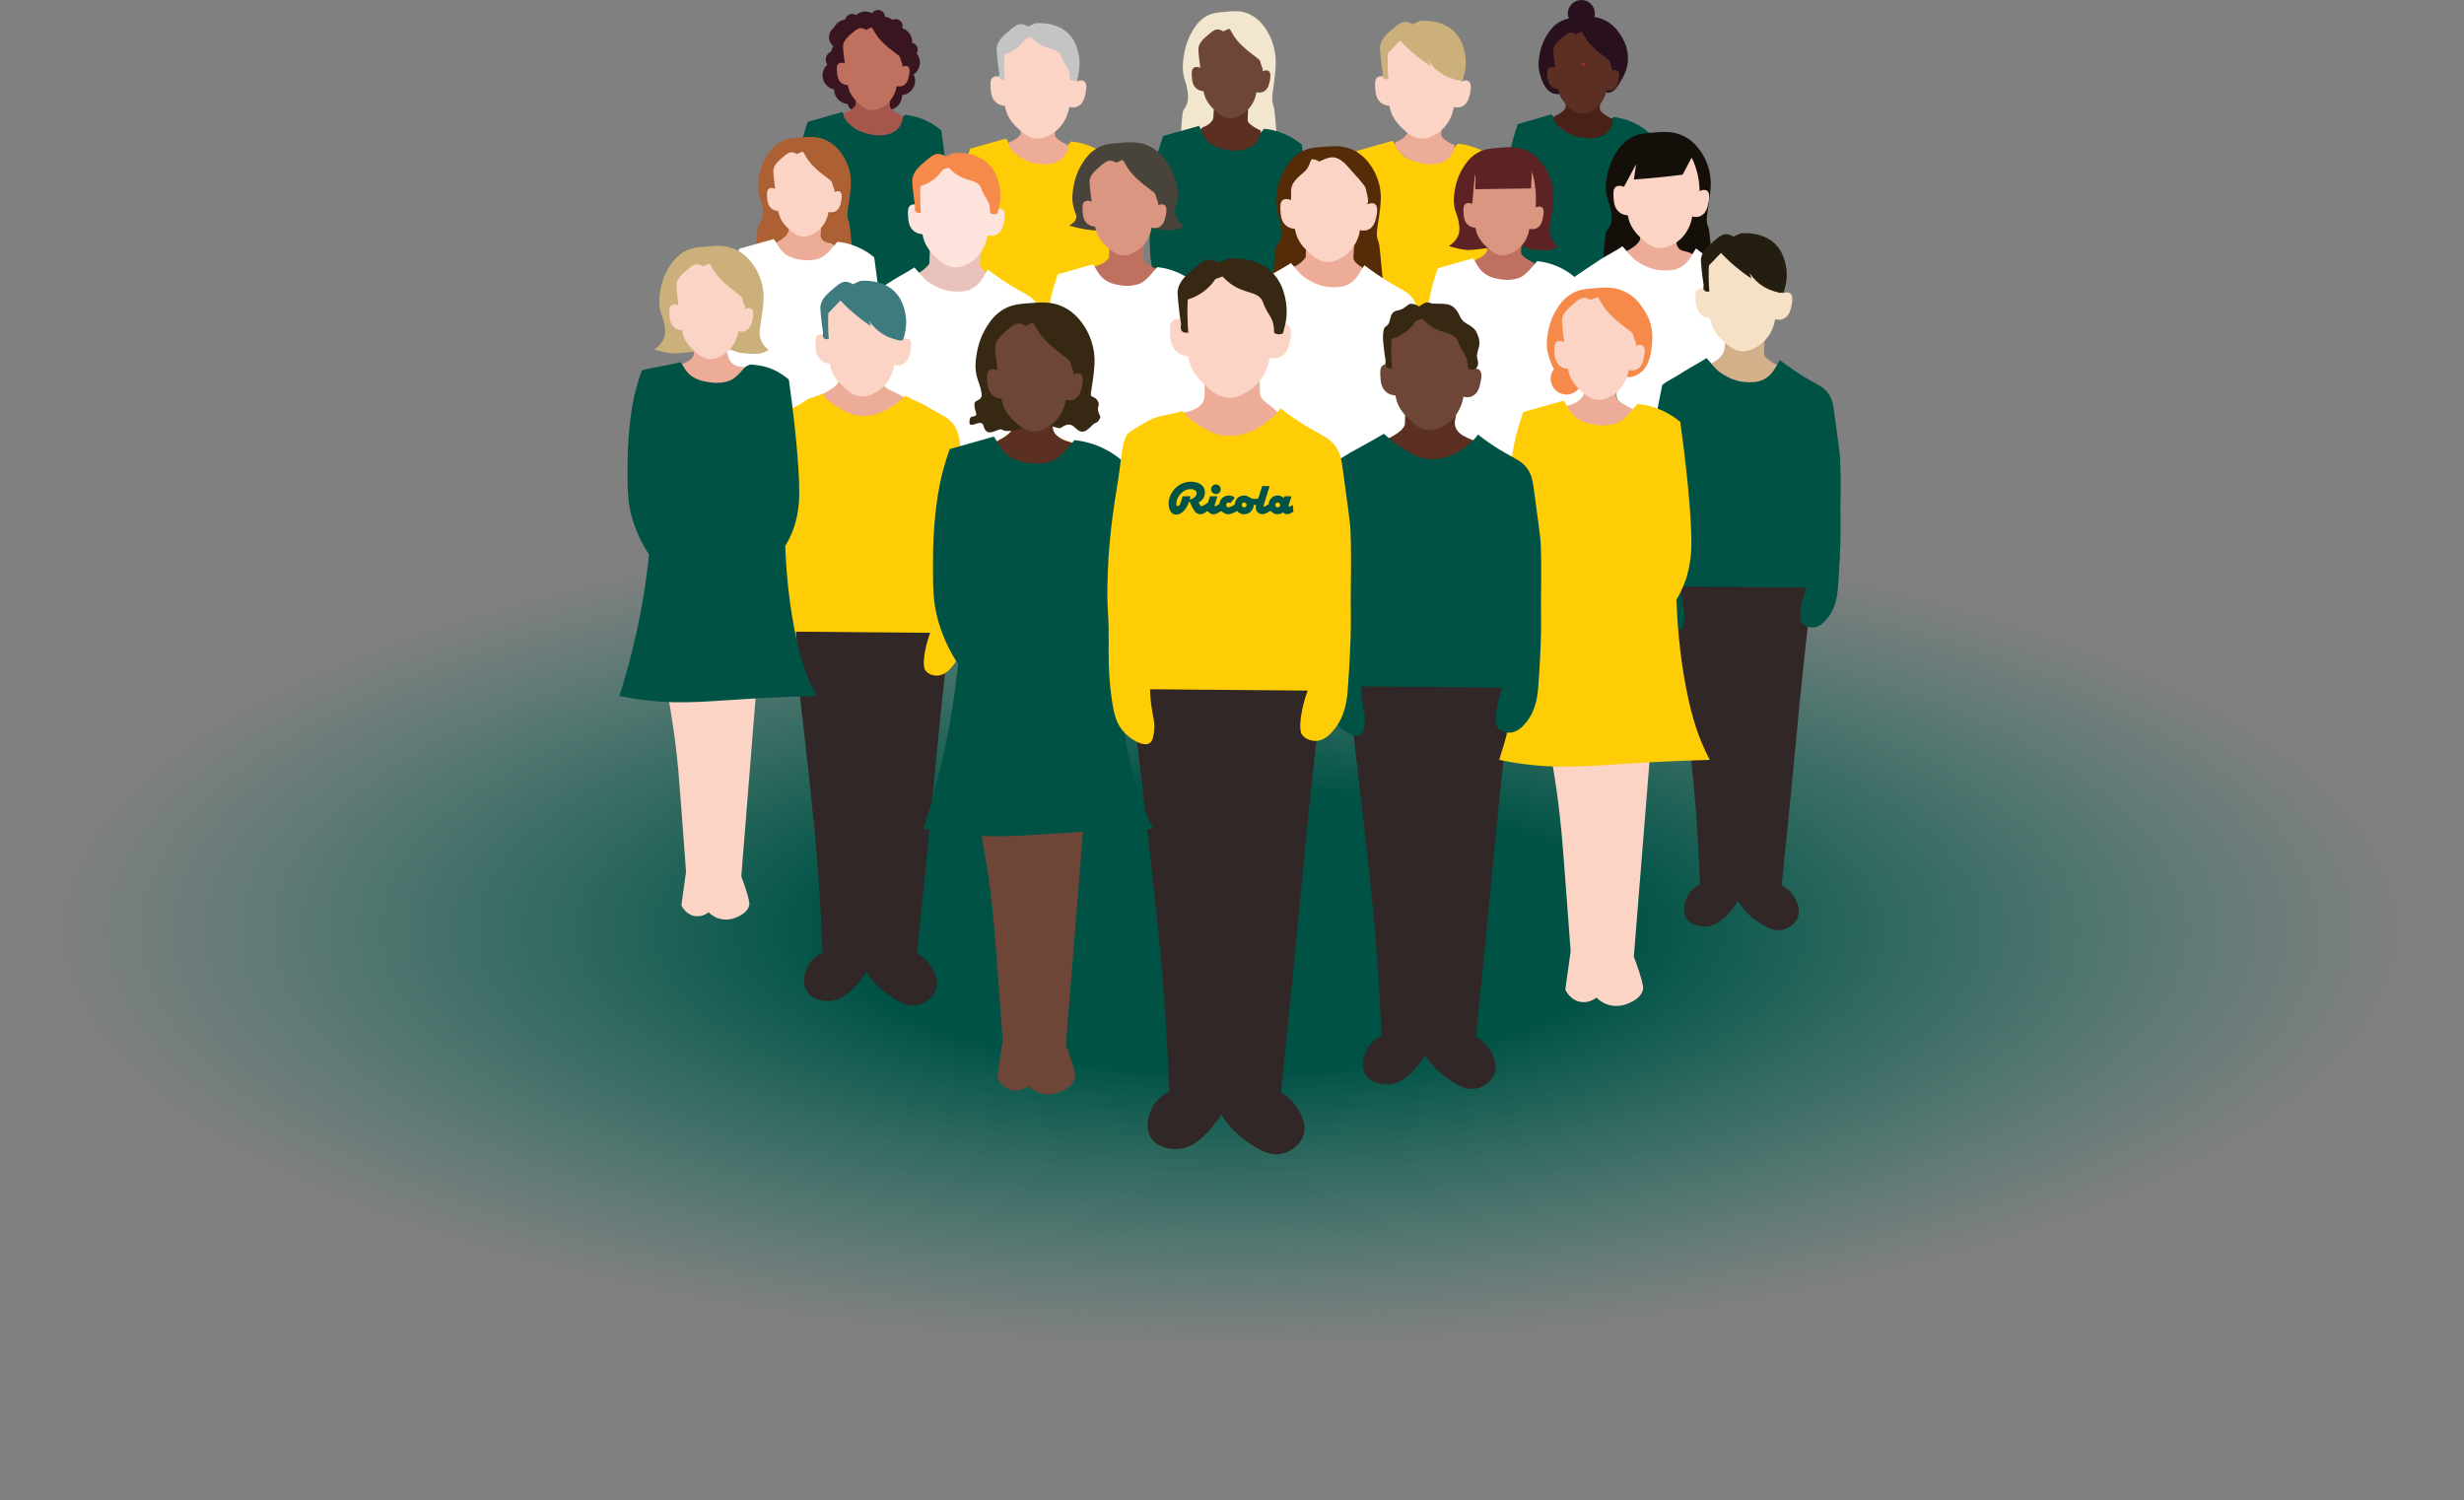 <svg width="340" height="207" viewBox="0 0 340 207" fill="none" xmlns="http://www.w3.org/2000/svg">
<rect x="0" y="0" width="340" height="207" fill="#808080" stroke="none"/>
<path d="M339.394 128.446C339.394 171.828 263.418 206.996 169.697 206.996C75.976 206.996 0 171.828 0 128.446C0 85.064 75.976 49.896 169.697 49.896C263.418 49.896 339.394 85.064 339.394 128.446Z" fill="url(#paint0_radial)"/>
<path d="M172.937 18.012C176.317 18.868 172.182 22.292 173.182 23.351C173.887 24.097 175.712 23.407 175.875 23.351C176.237 23.224 176.512 23.056 176.668 22.95C176.385 22.714 175.996 15.337 175.757 14.721C175.45 13.927 175.559 13.19 175.639 12.621C175.898 10.712 176.072 9.438 176.034 8.335C176.01 7.692 175.881 6.091 174.963 4.495C174.645 3.94 173.966 2.787 172.666 2.082C171.439 1.416 170.33 1.516 168.982 1.637C167.893 1.734 167.094 1.805 166.209 2.395C165.209 3.061 164.699 3.991 164.348 4.628C164.204 4.887 163.605 6.014 163.357 7.663C163.236 8.471 163.095 9.426 163.357 10.565C163.519 11.264 163.735 11.612 163.873 12.618C163.985 13.438 163.929 13.854 163.835 14.181C163.679 14.727 163.392 15.092 163.283 15.231C163.024 15.555 162.755 22.734 162.57 22.855C163.189 23.091 163.976 23.324 164.906 23.436C165.605 23.522 165.153 18.048 165.684 18.009C166.074 17.794 166.371 17.567 166.578 17.39C166.855 17.154 167.029 17.001 167.185 16.741C167.421 16.352 167.483 15.936 167.495 15.641C168.525 15.706 169.61 15.729 170.743 15.7C171.055 15.691 171.548 15.393 171.79 15.656C172.102 15.992 171.645 16.729 171.984 17.36C172.226 17.821 172.527 17.906 172.937 18.012Z" fill="#F3E6CE"/>
<path d="M117.086 14.346C118.182 14.346 119.071 13.457 119.071 12.361C119.071 11.265 118.182 10.376 117.086 10.376C115.99 10.376 115.101 11.265 115.101 12.361C115.101 13.457 115.99 14.346 117.086 14.346Z" fill="#39161F"/>
<path d="M122.48 15.19C123.577 15.19 124.465 14.301 124.465 13.204C124.465 12.108 123.577 11.22 122.48 11.22C121.384 11.22 120.495 12.108 120.495 13.204C120.495 14.301 121.384 15.19 122.48 15.19Z" fill="#39161F"/>
<path d="M124.288 13.14C125.385 13.14 126.273 12.251 126.273 11.155C126.273 10.059 125.385 9.17 124.288 9.17C123.192 9.17 122.303 10.059 122.303 11.155C122.303 12.251 123.192 13.14 124.288 13.14Z" fill="#39161F"/>
<path d="M124.955 10.618C126.051 10.618 126.94 9.729 126.94 8.633C126.94 7.537 126.051 6.648 124.955 6.648C123.859 6.648 122.97 7.537 122.97 8.633C122.97 9.729 123.859 10.618 124.955 10.618Z" fill="#39161F"/>
<path d="M123.893 7.769C124.99 7.769 125.878 6.88 125.878 5.784C125.878 4.688 124.99 3.799 123.893 3.799C122.797 3.799 121.908 4.688 121.908 5.784C121.908 6.88 122.797 7.769 123.893 7.769Z" fill="#39161F"/>
<path d="M121.908 6.279C123.004 6.279 123.893 5.391 123.893 4.294C123.893 3.198 123.004 2.309 121.908 2.309C120.812 2.309 119.923 3.198 119.923 4.294C119.923 5.391 120.812 6.279 121.908 6.279Z" fill="#39161F"/>
<path d="M115.478 12.382C116.575 12.382 117.463 11.493 117.463 10.397C117.463 9.301 116.575 8.412 115.478 8.412C114.382 8.412 113.493 9.301 113.493 10.397C113.493 11.493 114.382 12.382 115.478 12.382Z" fill="#39161F"/>
<path d="M116.626 9.494C117.722 9.494 118.611 8.605 118.611 7.509C118.611 6.413 117.722 5.524 116.626 5.524C115.529 5.524 114.641 6.413 114.641 7.509C114.641 8.605 115.529 9.494 116.626 9.494Z" fill="#39161F"/>
<path d="M116.862 6.648C117.958 6.648 118.847 5.759 118.847 4.663C118.847 3.567 117.958 2.678 116.862 2.678C115.765 2.678 114.877 3.567 114.877 4.663C114.877 5.759 115.765 6.648 116.862 6.648Z" fill="#39161F"/>
<path d="M119.416 5.56C120.512 5.56 121.401 4.671 121.401 3.575C121.401 2.478 120.512 1.59 119.416 1.59C118.319 1.59 117.431 2.478 117.431 3.575C117.431 4.671 118.319 5.56 119.416 5.56Z" fill="#39161F"/>
<path d="M115.148 9.453C115.816 9.453 116.357 8.912 116.357 8.244C116.357 7.576 115.816 7.034 115.148 7.034C114.48 7.034 113.939 7.576 113.939 8.244C113.939 8.912 114.48 9.453 115.148 9.453Z" fill="#39161F"/>
<path d="M123.607 4.512C124.125 4.512 124.545 4.093 124.545 3.575C124.545 3.057 124.125 2.637 123.607 2.637C123.089 2.637 122.669 3.057 122.669 3.575C122.669 4.093 123.089 4.512 123.607 4.512Z" fill="#39161F"/>
<path d="M117.567 3.796C118.085 3.796 118.505 3.376 118.505 2.858C118.505 2.34 118.085 1.92 117.567 1.92C117.049 1.92 116.629 2.34 116.629 2.858C116.629 3.376 117.049 3.796 117.567 3.796Z" fill="#39161F"/>
<path d="M115.974 6.725C116.85 6.725 117.561 6.014 117.561 5.138C117.561 4.262 116.85 3.551 115.974 3.551C115.098 3.551 114.387 4.262 114.387 5.138C114.387 6.014 115.098 6.725 115.974 6.725Z" fill="#39161F"/>
<path d="M125.689 7.781C126.207 7.781 126.627 7.361 126.627 6.843C126.627 6.325 126.207 5.905 125.689 5.905C125.171 5.905 124.751 6.325 124.751 6.843C124.751 7.361 125.171 7.781 125.689 7.781Z" fill="#39161F"/>
<path d="M121.159 3.247C121.677 3.247 122.097 2.827 122.097 2.309C122.097 1.791 121.677 1.371 121.159 1.371C120.641 1.371 120.221 1.791 120.221 2.309C120.221 2.827 120.641 3.247 121.159 3.247Z" fill="#39161F"/>
<path d="M117.909 15.19C118.427 15.19 118.847 14.77 118.847 14.252C118.847 13.734 118.427 13.314 117.909 13.314C117.391 13.314 116.971 13.734 116.971 14.252C116.971 14.77 117.391 15.19 117.909 15.19Z" fill="#39161F"/>
<path d="M165.434 17.378C166.012 18.13 166.363 19.649 168.531 20.174C169.294 20.36 170.852 20.637 172.164 20C172.503 19.835 173.087 19.369 173.872 18.419C174.108 18.136 174.309 17.909 174.435 17.764C175.361 17.865 176.703 18.139 178.119 18.924C178.721 19.257 179.225 19.62 179.635 19.965C180.709 27.589 181.104 33.385 180.968 35.697C180.859 37.523 180.37 39.03 180.37 39.03C179.986 40.207 179.497 41.098 179.169 41.629C179.258 44.112 179.52 48.135 180.37 52.494C181.078 56.128 181.874 58.346 182.771 60.228C182.959 60.623 183.124 60.947 183.237 61.16C178.907 61.284 175.418 61.475 173.037 61.626C167.985 61.947 164.401 62.31 159.372 61.493C158.614 61.369 157.992 61.248 157.573 61.16C158.367 58.688 159.122 55.972 159.774 53.028C160.591 49.333 161.116 45.885 161.44 42.761C160.747 41.708 159.85 40.112 159.24 38.027C158.617 35.895 158.626 34.252 158.641 30.96C158.667 25.082 159.608 21.649 159.841 20.829C160.086 19.968 160.328 19.26 160.508 18.761C162.148 18.301 163.791 17.838 165.434 17.378Z" fill="#005245"/>
<path d="M138.806 19.127C139.384 19.879 139.735 21.398 141.903 21.923C142.667 22.109 144.224 22.386 145.536 21.749C145.876 21.584 146.46 21.118 147.244 20.168C147.48 19.885 147.681 19.658 147.807 19.514C148.734 19.614 150.076 19.888 151.491 20.673C152.093 21.006 152.597 21.369 153.007 21.714C154.081 29.338 154.476 35.134 154.341 37.446C154.231 39.272 153.742 40.779 153.742 40.779C153.358 41.956 152.869 42.847 152.541 43.378C152.63 45.861 152.892 49.884 153.742 54.243C154.45 57.877 155.246 60.095 156.143 61.977C156.331 62.372 156.497 62.697 156.609 62.909C152.279 63.033 148.79 63.225 146.409 63.375C141.357 63.697 137.773 64.059 132.744 63.242C131.986 63.118 131.364 62.998 130.945 62.909C131.739 60.437 132.494 57.721 133.146 54.777C133.963 51.082 134.488 47.634 134.812 44.51C134.119 43.457 133.222 41.862 132.612 39.776C131.989 37.644 131.998 36.001 132.013 32.709C132.04 26.831 132.98 23.398 133.213 22.578C133.458 21.717 133.7 21.009 133.88 20.51C135.52 20.05 137.163 19.587 138.806 19.127Z" fill="#FFCD05"/>
<path d="M192.165 19.431C192.743 20.183 193.094 21.702 195.262 22.227C196.026 22.413 197.583 22.69 198.895 22.053C199.235 21.888 199.819 21.422 200.603 20.472C200.839 20.189 201.04 19.962 201.166 19.818C202.093 19.918 203.435 20.192 204.85 20.977C205.452 21.31 205.956 21.673 206.366 22.018C207.44 29.642 207.835 35.438 207.7 37.75C207.59 39.576 207.101 41.083 207.101 41.083C206.717 42.26 206.228 43.151 205.9 43.682C205.989 46.165 206.251 50.188 207.101 54.548C207.809 58.181 208.605 60.399 209.502 62.281C209.69 62.676 209.856 63.001 209.968 63.213C205.638 63.337 202.149 63.529 199.768 63.679C194.716 64.001 191.132 64.363 186.103 63.546C185.345 63.422 184.723 63.302 184.304 63.213C185.098 60.742 185.853 58.025 186.505 55.081C187.322 51.386 187.847 47.938 188.171 44.814C187.478 43.761 186.581 42.166 185.971 40.08C185.348 37.948 185.357 36.305 185.372 33.014C185.399 27.135 186.339 23.702 186.572 22.882C186.817 22.021 187.059 21.313 187.239 20.814C188.879 20.354 190.522 19.891 192.165 19.431Z" fill="#FFCD05"/>
<path d="M214.091 15.768C214.64 16.508 214.973 18.004 217.026 18.52C217.751 18.703 219.226 18.977 220.471 18.349C220.792 18.187 221.344 17.727 222.09 16.791C222.314 16.511 222.503 16.29 222.624 16.148C223.5 16.249 224.774 16.517 226.116 17.29C226.688 17.617 227.163 17.977 227.552 18.313C228.57 25.82 228.944 31.53 228.815 33.807C228.711 35.606 228.245 37.09 228.245 37.09C227.88 38.249 227.417 39.125 227.107 39.65C227.193 42.095 227.44 46.056 228.245 50.35C228.918 53.928 229.67 56.114 230.52 57.966C230.699 58.355 230.856 58.674 230.962 58.886C226.859 59.007 223.553 59.196 221.297 59.346C216.507 59.662 213.112 60.022 208.345 59.214C207.626 59.093 207.036 58.972 206.641 58.886C207.393 56.453 208.107 53.778 208.726 50.879C209.502 47.239 209.997 43.844 210.307 40.768C209.649 39.733 208.8 38.16 208.222 36.108C207.632 34.008 207.638 32.388 207.652 29.15C207.679 23.363 208.57 19.98 208.791 19.172C209.024 18.325 209.251 17.626 209.422 17.137C210.979 16.676 212.534 16.222 214.091 15.768Z" fill="#005245"/>
<path d="M116.213 15.458C116.77 16.195 117.106 17.685 119.195 18.198C119.932 18.378 121.43 18.652 122.696 18.027C123.023 17.865 123.583 17.408 124.338 16.479C124.566 16.198 124.757 15.977 124.881 15.838C125.772 15.939 127.067 16.207 128.429 16.974C129.01 17.301 129.494 17.658 129.889 17.995C130.922 25.468 131.305 31.155 131.172 33.42C131.069 35.211 130.594 36.688 130.594 36.688C130.223 37.842 129.754 38.715 129.438 39.237C129.524 41.673 129.774 45.616 130.594 49.893C131.276 53.456 132.042 55.633 132.904 57.476C133.087 57.865 133.246 58.181 133.352 58.391C129.184 58.511 125.825 58.7 123.533 58.848C118.67 59.163 115.219 59.52 110.376 58.718C109.647 58.597 109.045 58.476 108.641 58.391C109.405 55.969 110.131 53.306 110.759 50.415C111.547 46.793 112.051 43.41 112.364 40.349C111.697 39.316 110.833 37.753 110.246 35.706C109.647 33.615 109.653 32.005 109.668 28.778C109.694 23.015 110.6 19.646 110.824 18.841C111.06 17.997 111.293 17.301 111.467 16.815C113.048 16.363 114.629 15.912 116.213 15.458Z" fill="#005245"/>
<path d="M165.572 51.766C165.546 52.592 165.516 53.417 165.49 54.24C165.236 54.588 164.826 55.069 164.21 55.491C163.292 56.122 162.726 56.06 162.54 56.438C162.186 57.157 163.561 58.809 165.127 59.859C168.392 62.053 174.034 62.676 176.282 59.777C176.689 59.255 177.161 58.387 177.255 56.995C176.5 56.659 175.913 56.314 175.503 56.048C174.344 55.302 174.155 54.916 174.084 54.742C173.919 54.332 173.981 54.016 174.028 53.462C174.081 52.834 174.114 51.931 174.002 50.792C171.194 51.117 168.383 51.441 165.572 51.766Z" fill="#EDAC98"/>
<path d="M139.661 57.614C139.641 58.193 139.623 58.768 139.602 59.346C139.425 59.588 139.139 59.927 138.709 60.222C138.066 60.661 137.08 60.747 136.954 61.009C136.706 61.511 138.257 62.54 139.352 63.277C141.634 64.811 145.581 65.248 147.153 63.218C147.436 62.853 148.439 62.278 148.507 61.304C147.979 61.068 146.896 60.797 146.61 60.611C145.799 60.089 145.666 59.821 145.619 59.697C145.504 59.411 145.548 59.189 145.581 58.803C145.619 58.364 145.64 57.732 145.56 56.936C143.593 57.16 141.626 57.387 139.661 57.614Z" fill="#5B2F22"/>
<path d="M95.767 47.739C95.752 48.197 95.738 48.657 95.72 49.114C95.578 49.306 95.351 49.574 95.009 49.81C94.499 50.161 94.183 50.126 94.083 50.335C93.888 50.733 94.649 51.651 95.519 52.237C97.333 53.456 100.469 53.801 101.716 52.19C101.94 51.898 103.278 51.429 103.331 50.656C102.912 50.47 101.51 50.264 101.283 50.12C100.64 49.707 100.533 49.491 100.495 49.394C100.404 49.167 100.439 48.99 100.466 48.683C100.495 48.335 100.513 47.834 100.451 47.2C98.888 47.38 97.327 47.559 95.767 47.739Z" fill="#EDAC98"/>
<path d="M108.609 30.851C108.594 31.308 108.58 31.768 108.562 32.225C108.42 32.417 108.193 32.685 107.851 32.921C107.341 33.272 107.025 33.237 106.925 33.446C106.73 33.844 107.491 34.762 108.361 35.349C110.175 36.567 113.311 36.912 114.558 35.301C114.782 35.01 115.045 34.529 115.098 33.756C114.679 33.57 114.352 33.376 114.125 33.231C113.482 32.818 113.375 32.603 113.337 32.505C113.246 32.278 113.281 32.101 113.308 31.795C113.337 31.447 113.355 30.945 113.293 30.311C111.73 30.491 110.169 30.671 108.609 30.851Z" fill="#EDAC98"/>
<path d="M118.106 13.139C118.092 13.597 118.077 14.057 118.059 14.514C117.918 14.706 117.691 14.974 117.348 15.21C116.838 15.561 116.523 15.525 116.422 15.735C116.228 16.133 116.989 17.05 117.859 17.637C119.673 18.855 122.808 19.201 124.056 17.59C124.28 17.298 124.542 16.817 124.595 16.045C124.176 15.859 123.849 15.664 123.622 15.52C122.979 15.107 122.873 14.891 122.834 14.794C122.743 14.567 122.778 14.39 122.805 14.083C122.834 13.735 122.852 13.234 122.79 12.6C121.23 12.78 119.67 12.959 118.106 13.139Z" fill="#A6574B"/>
<path d="M153.061 34.193C153.046 34.65 153.031 35.11 153.013 35.567C152.872 35.759 152.645 36.027 152.303 36.263C151.792 36.614 150.896 36.75 150.796 36.959C150.601 37.358 151.664 38.585 152.534 39.172C154.348 40.39 157.762 40.254 159.01 38.643C159.234 38.351 159.496 37.871 159.549 37.098C159.131 36.912 158.803 36.717 158.576 36.573C157.933 36.16 157.827 35.945 157.789 35.847C157.697 35.62 157.733 35.443 157.759 35.136C157.789 34.788 157.806 34.287 157.744 33.653C156.184 33.83 154.624 34.01 153.061 34.193Z" fill="#BF705E"/>
<path d="M167.483 15.118C167.469 15.575 167.454 16.036 167.436 16.493C167.295 16.684 167.068 16.953 166.725 17.189C166.215 17.54 165.9 17.505 165.799 17.714C165.605 18.112 166.257 19.304 167.127 19.891C168.941 21.109 172.185 21.18 173.432 19.569C173.657 19.277 173.919 18.796 173.972 18.024C173.553 17.838 173.226 17.643 172.999 17.499C172.356 17.086 172.25 16.87 172.211 16.773C172.12 16.546 172.155 16.369 172.182 16.062C172.211 15.714 172.229 15.213 172.167 14.579C170.607 14.756 169.044 14.935 167.483 15.118Z" fill="#5B2F22"/>
<path d="M216.079 13.544C216.064 14.001 216.049 14.461 216.032 14.918C215.89 15.11 215.663 15.378 215.321 15.614C214.811 15.965 214.495 15.93 214.395 16.139C214.2 16.537 214.961 17.455 215.831 18.042C217.645 19.26 220.78 19.605 222.028 17.994C222.252 17.702 222.515 17.222 222.568 16.449C222.149 16.263 221.821 16.068 221.594 15.924C220.951 15.511 220.845 15.296 220.807 15.198C220.715 14.971 220.751 14.794 220.777 14.488C220.807 14.139 220.825 13.638 220.763 13.004C219.199 13.181 217.639 13.361 216.079 13.544Z" fill="#492116"/>
<path d="M205.213 33.37C205.198 33.827 205.184 34.287 205.166 34.744C205.024 34.936 204.797 35.204 204.455 35.44C203.945 35.791 203.629 35.756 203.529 35.965C203.334 36.364 204.095 37.281 204.965 37.868C206.779 39.086 209.915 39.431 211.162 37.821C211.386 37.529 211.649 37.048 211.702 36.275C211.283 36.089 210.956 35.895 210.729 35.75C210.086 35.337 209.979 35.122 209.941 35.025C209.85 34.797 209.885 34.62 209.912 34.314C209.941 33.966 209.959 33.464 209.897 32.83C208.334 33.007 206.773 33.19 205.213 33.37Z" fill="#BF705E"/>
<path d="M218.332 53.3C218.318 53.757 218.303 54.217 218.285 54.674C218.143 54.866 217.916 55.134 217.574 55.37C217.064 55.721 215.849 55.898 215.746 56.105C215.551 56.503 217.082 57.827 217.952 58.411C219.766 59.629 223.388 59.785 224.635 58.172C224.859 57.88 225.771 57.352 225.824 56.576C225.405 56.391 224.075 55.821 223.848 55.674C223.205 55.261 223.099 55.046 223.06 54.948C222.969 54.721 223.004 54.544 223.031 54.237C223.06 53.889 223.078 53.388 223.016 52.754C221.453 52.94 219.893 53.12 218.332 53.3Z" fill="#EDAC98"/>
<path d="M135.039 113.245C136.246 119.217 136.824 124.007 137.128 127.373C137.272 128.974 137.47 131.593 137.865 136.831C138.074 139.607 138.242 141.902 138.357 143.465C138.113 145.226 137.865 146.987 137.62 148.747C137.65 148.818 138.301 150.272 139.832 150.467C140.953 150.608 141.767 149.977 141.92 149.853C142.189 150.125 142.717 150.585 143.516 150.836C144.932 151.284 146.132 150.744 146.466 150.591C146.97 150.355 148.008 149.871 148.309 148.871C148.395 148.588 148.436 148.211 147.816 146.29C147.536 145.423 147.274 144.71 147.079 144.202C147.94 133.472 148.799 122.745 149.66 112.015C144.784 112.425 139.912 112.835 135.039 113.245Z" fill="#6D4638"/>
<path d="M213.41 101.054C214.616 107.027 215.194 111.817 215.498 115.182C215.642 116.784 215.84 119.403 216.235 124.641C216.445 127.416 216.613 129.711 216.728 131.274C216.483 133.035 216.235 134.796 215.99 136.557C216.02 136.628 216.672 138.082 218.203 138.276C219.323 138.418 220.137 137.787 220.291 137.663C220.559 137.934 221.087 138.394 221.886 138.645C223.302 139.093 224.503 138.554 224.836 138.4C225.34 138.164 226.378 137.681 226.679 136.681C226.765 136.398 226.806 136.02 226.187 134.1C225.907 133.233 225.644 132.519 225.449 132.012C226.311 121.282 227.169 110.554 228.03 99.824C223.158 100.234 218.282 100.644 213.41 101.054Z" fill="#FBD4C5"/>
<path d="M91.765 93.89C92.821 99.111 93.325 103.296 93.59 106.236C93.717 107.637 93.888 109.926 94.233 114.504C94.416 116.931 94.564 118.934 94.664 120.302C94.449 121.842 94.233 123.379 94.021 124.918C94.047 124.98 94.617 126.252 95.953 126.423C96.932 126.546 97.643 125.995 97.779 125.886C98.012 126.122 98.475 126.523 99.174 126.744C100.412 127.136 101.46 126.664 101.752 126.529C102.191 126.322 103.099 125.898 103.362 125.025C103.436 124.777 103.471 124.446 102.931 122.771C102.687 122.013 102.459 121.391 102.288 120.945C103.04 111.569 103.793 102.193 104.542 92.816C100.283 93.173 96.024 93.533 91.765 93.89Z" fill="#FBD4C5"/>
<path d="M115.847 50.627C115.826 51.255 115.806 51.886 115.782 52.515C115.59 52.78 115.275 53.149 114.806 53.47C114.104 53.951 113.673 53.907 113.532 54.193C113.263 54.742 114.31 56.001 115.505 56.803C117.997 58.476 122.297 58.95 124.014 56.738C124.324 56.34 124.684 55.679 124.757 54.618C124.182 54.361 123.734 54.099 123.421 53.895C122.536 53.326 122.392 53.031 122.339 52.898C122.212 52.586 122.259 52.344 122.297 51.922C122.339 51.444 122.362 50.754 122.277 49.884C120.133 50.132 117.991 50.379 115.847 50.627Z" fill="#EDAC98"/>
<path d="M186.269 97.158C187.112 104.098 187.785 109.97 188.283 114.439C189.442 124.833 189.758 128.517 189.979 131.51C190.333 136.3 190.516 140.261 190.616 142.96C190.256 143.128 189.1 143.73 188.495 145.081C188.351 145.402 187.616 147.042 188.495 148.366C189.427 149.776 191.407 149.658 191.675 149.638C193.504 149.502 194.754 148.063 195.598 147.092C196.096 146.52 196.438 145.986 196.657 145.609C197.149 146.39 198.013 147.555 199.414 148.579C200.668 149.493 202.175 150.593 203.868 150.169C204.862 149.921 205.974 149.133 206.307 147.942C206.599 146.892 206.157 145.972 205.883 145.396C205.231 144.04 204.148 143.341 203.656 143.063C204.688 133.059 205.461 125.092 205.989 119.527C206.319 116.04 206.635 112.604 207.154 107.758C207.844 101.308 208.499 96.025 208.956 92.492C201.992 92.562 195.031 92.633 188.068 92.704C187.472 94.188 186.87 95.674 186.269 97.158Z" fill="#302726"/>
<path d="M230.823 82.466C231.552 88.466 232.133 93.542 232.563 97.406C233.566 106.39 233.838 109.575 234.029 112.162C234.336 116.303 234.492 119.727 234.578 122.06C234.265 122.208 233.268 122.727 232.743 123.895C232.619 124.172 231.985 125.591 232.743 126.735C233.549 127.953 235.259 127.853 235.492 127.835C237.073 127.717 238.153 126.476 238.884 125.635C239.315 125.139 239.613 124.679 239.801 124.352C240.226 125.027 240.975 126.036 242.185 126.918C243.267 127.708 244.571 128.658 246.034 128.292C246.892 128.077 247.856 127.396 248.142 126.366C248.396 125.458 248.013 124.662 247.777 124.166C247.213 122.995 246.278 122.388 245.851 122.149C246.744 113.501 247.411 106.611 247.868 101.8C248.154 98.786 248.429 95.816 248.877 91.628C249.473 86.05 250.039 81.484 250.434 78.429C244.414 78.491 238.397 78.55 232.378 78.612C231.861 79.9 231.342 81.183 230.823 82.466Z" fill="#302726"/>
<path d="M109.152 85.635C109.995 92.575 110.668 98.447 111.166 102.916C112.325 113.31 112.641 116.994 112.862 119.987C113.216 124.777 113.399 128.738 113.499 131.437C113.139 131.605 111.983 132.207 111.379 133.558C111.234 133.879 110.5 135.519 111.379 136.844C112.311 138.253 114.29 138.135 114.558 138.115C116.387 137.979 117.637 136.54 118.481 135.569C118.979 134.997 119.321 134.463 119.54 134.086C120.032 134.867 120.897 136.032 122.298 137.056C123.551 137.97 125.058 139.07 126.751 138.646C127.745 138.398 128.857 137.61 129.19 136.419C129.482 135.369 129.04 134.449 128.766 133.873C128.114 132.517 127.031 131.818 126.539 131.54C127.571 121.536 128.344 113.569 128.872 108.004C129.202 104.517 129.518 101.081 130.037 96.235C130.727 89.785 131.382 84.502 131.839 80.969C124.875 81.04 117.915 81.11 110.951 81.181C110.352 82.668 109.75 84.151 109.152 85.635Z" fill="#302726"/>
<path d="M156.21 96.521C157.207 104.723 158.001 111.663 158.591 116.946C159.959 129.231 160.334 133.581 160.596 137.12C161.015 142.78 161.23 147.461 161.348 150.652C160.924 150.853 159.558 151.561 158.841 153.16C158.67 153.54 157.803 155.478 158.841 157.044C159.944 158.71 162.28 158.572 162.602 158.548C164.761 158.389 166.242 156.687 167.239 155.54C167.828 154.861 168.232 154.233 168.492 153.785C169.073 154.711 170.097 156.085 171.751 157.295C173.232 158.374 175.013 159.675 177.013 159.174C178.187 158.879 179.502 157.949 179.895 156.543C180.24 155.301 179.718 154.213 179.393 153.534C178.623 151.933 177.343 151.104 176.762 150.776C177.983 138.952 178.898 129.537 179.52 122.96C179.909 118.84 180.284 114.781 180.898 109.05C181.715 101.426 182.487 95.185 183.027 91.005C174.798 91.088 166.569 91.174 158.343 91.256C157.629 93.011 156.921 94.766 156.21 96.521Z" fill="#302726"/>
<path d="M193.902 56.552C193.878 57.231 193.858 57.909 193.834 58.584C193.624 58.87 193.288 59.266 192.784 59.614C192.029 60.13 191.566 60.083 191.412 60.389C191.123 60.979 192.25 62.336 193.536 63.2C196.217 65.002 200.848 65.513 202.697 63.133C203.03 62.702 203.42 61.991 203.496 60.85C202.877 60.572 202.393 60.289 202.057 60.074C201.107 59.46 200.951 59.145 200.892 59C200.756 58.664 200.806 58.404 200.848 57.95C200.892 57.434 200.918 56.694 200.824 55.756C198.518 56.021 196.208 56.287 193.902 56.552Z" fill="#5B2F22"/>
<path d="M128.312 34.337C128.288 35.016 128.267 35.694 128.244 36.37C128.034 36.656 127.698 37.051 127.194 37.399C126.439 37.915 125.976 37.868 125.822 38.175C125.533 38.764 126.66 40.121 127.946 40.986C130.627 42.788 135.258 43.298 137.107 40.918C137.44 40.487 137.829 39.776 137.906 38.635C137.287 38.358 136.803 38.074 136.467 37.859C135.517 37.246 135.361 36.93 135.302 36.785C135.166 36.449 135.216 36.19 135.258 35.735C135.302 35.219 135.328 34.479 135.234 33.541C132.925 33.803 130.618 34.069 128.312 34.337Z" fill="#E9C3BB"/>
<path d="M237.734 47.041C237.716 47.598 237.695 48.153 237.678 48.71C237.507 48.943 237.229 49.27 236.814 49.553C236.194 49.978 235.814 49.937 235.687 50.191C235.448 50.674 236.377 51.789 237.43 52.497C239.633 53.978 243.435 54.397 244.951 52.441C245.226 52.087 245.544 51.503 245.609 50.565C245.099 50.338 244.703 50.105 244.426 49.928C243.645 49.427 243.518 49.164 243.471 49.046C243.358 48.769 243.4 48.557 243.432 48.182C243.468 47.76 243.491 47.15 243.415 46.38C241.521 46.604 239.627 46.822 237.734 47.041Z" fill="#D3AF8A"/>
<path d="M114.316 33.497C117.696 34.255 113.561 37.293 114.561 38.231C115.266 38.894 117.092 38.281 117.254 38.231C117.617 38.119 117.891 37.968 118.047 37.874C117.764 37.664 117.375 31.119 117.136 30.577C116.829 29.872 116.938 29.22 117.018 28.716C117.278 27.023 117.452 25.893 117.413 24.914C117.39 24.345 117.26 22.923 116.343 21.507C116.024 21.015 115.346 19.994 114.045 19.369C112.818 18.779 111.709 18.867 110.361 18.974C109.273 19.059 108.473 19.124 107.589 19.646C106.589 20.239 106.078 21.062 105.728 21.625C105.583 21.855 104.984 22.855 104.736 24.318C104.616 25.035 104.474 25.881 104.736 26.893C104.899 27.515 105.114 27.822 105.253 28.716C105.365 29.441 105.309 29.813 105.214 30.102C105.058 30.586 104.772 30.91 104.663 31.034C104.403 31.323 104.135 37.691 103.949 37.797C104.568 38.007 105.356 38.213 106.285 38.313C106.984 38.387 106.533 33.532 107.064 33.5C107.453 33.308 107.751 33.108 107.957 32.951C108.235 32.742 108.409 32.606 108.565 32.376C108.801 32.031 108.863 31.662 108.875 31.4C109.904 31.459 110.989 31.479 112.122 31.453C112.435 31.444 112.927 31.181 113.169 31.415C113.482 31.712 113.024 32.367 113.364 32.928C113.606 33.329 113.906 33.405 114.316 33.497Z" fill="#AC6034"/>
<path d="M187.035 36.658C190.852 37.514 186.183 40.947 187.31 42.005C188.106 42.755 190.165 42.062 190.351 42.005C190.761 41.879 191.07 41.711 191.244 41.604C190.926 41.368 190.483 33.98 190.215 33.364C189.867 32.567 189.994 31.833 190.082 31.261C190.377 29.349 190.575 28.072 190.531 26.966C190.504 26.323 190.357 24.716 189.324 23.12C188.964 22.566 188.198 21.409 186.732 20.704C185.345 20.038 184.095 20.138 182.573 20.256C181.343 20.354 180.443 20.424 179.443 21.017C178.314 21.687 177.736 22.616 177.341 23.253C177.178 23.515 176.5 24.642 176.223 26.294C176.087 27.102 175.928 28.061 176.223 29.202C176.406 29.904 176.65 30.252 176.804 31.258C176.928 32.078 176.866 32.496 176.759 32.824C176.583 33.37 176.261 33.735 176.137 33.877C175.845 34.201 175.541 41.392 175.329 41.513C176.028 41.749 176.919 41.982 177.969 42.094C178.759 42.18 178.246 36.697 178.848 36.658C179.287 36.443 179.623 36.216 179.856 36.039C180.169 35.803 180.367 35.649 180.541 35.39C180.806 35.001 180.877 34.585 180.892 34.287C182.054 34.352 183.278 34.375 184.558 34.346C184.912 34.337 185.466 34.039 185.741 34.301C186.092 34.638 185.578 35.375 185.959 36.009C186.233 36.466 186.572 36.555 187.035 36.658Z" fill="#562B07"/>
<path d="M180.237 33.582C180.216 34.222 180.193 34.862 180.172 35.502C179.974 35.771 179.656 36.145 179.178 36.473C178.464 36.962 178.025 36.915 177.883 37.207C177.609 37.765 178.677 39.045 179.889 39.862C182.423 41.563 186.797 42.047 188.543 39.797C188.858 39.39 189.224 38.72 189.298 37.638C188.711 37.375 188.257 37.11 187.938 36.903C187.038 36.325 186.891 36.024 186.838 35.889C186.711 35.57 186.758 35.325 186.794 34.895C186.835 34.408 186.861 33.706 186.773 32.824C184.596 33.081 182.417 33.331 180.237 33.582Z" fill="#EDAC98"/>
<path d="M226.346 31.497C226.328 32.055 226.308 32.609 226.29 33.166C226.119 33.4 225.842 33.727 225.426 34.01C224.806 34.435 224.426 34.394 224.299 34.647C224.06 35.131 224.989 36.246 226.042 36.954C228.245 38.434 232.047 38.853 233.563 36.898C233.838 36.544 234.156 35.96 234.221 35.022C233.711 34.795 233.316 34.562 233.038 34.385C232.257 33.883 232.13 33.621 232.083 33.503C231.971 33.225 232.012 33.013 232.044 32.639C232.08 32.217 232.103 31.606 232.027 30.836C230.133 31.061 228.24 31.279 226.346 31.497Z" fill="#EDAC98"/>
<path d="M140.897 17.133C140.882 17.59 140.867 18.05 140.85 18.508C140.708 18.699 140.481 18.968 140.139 19.203C139.629 19.555 139.313 19.519 139.213 19.729C139.018 20.127 139.779 21.044 140.649 21.631C142.463 22.849 145.598 23.194 146.846 21.584C147.07 21.292 147.333 20.811 147.386 20.038C146.967 19.852 146.64 19.658 146.412 19.513C145.77 19.1 145.663 18.885 145.625 18.788C145.534 18.561 145.569 18.384 145.595 18.077C145.625 17.729 145.643 17.227 145.581 16.593C144.02 16.77 142.46 16.953 140.897 17.133Z" fill="#EDAC98"/>
<path d="M194.194 17.133C194.179 17.59 194.164 18.05 194.147 18.508C194.005 18.699 193.778 18.968 193.436 19.203C192.926 19.555 192.61 19.519 192.51 19.729C192.315 20.127 193.076 21.044 193.946 21.631C195.76 22.849 198.895 23.194 200.143 21.584C200.367 21.292 200.63 20.811 200.683 20.038C200.264 19.852 199.936 19.658 199.709 19.513C199.066 19.1 198.96 18.885 198.922 18.788C198.83 18.561 198.866 18.384 198.892 18.077C198.922 17.729 198.94 17.227 198.878 16.593C197.314 16.77 195.754 16.953 194.194 17.133Z" fill="#EDAC98"/>
<path d="M232.561 34.697C236.377 35.553 231.708 38.986 232.835 40.045C233.631 40.794 235.69 40.101 235.876 40.045C236.286 39.918 236.595 39.75 236.769 39.644C236.451 39.407 236.009 32.019 235.74 31.403C235.392 30.606 235.519 29.872 235.607 29.3C235.902 27.388 236.1 26.111 236.056 25.005C236.029 24.362 235.882 22.755 234.849 21.159C234.49 20.605 233.723 19.448 232.257 18.744C230.871 18.077 229.62 18.177 228.098 18.295C226.868 18.393 225.969 18.463 224.969 19.056C223.839 19.726 223.261 20.655 222.866 21.292C222.703 21.554 222.025 22.681 221.748 24.333C221.612 25.141 221.453 26.099 221.748 27.241C221.931 27.943 222.175 28.291 222.329 29.297C222.453 30.117 222.391 30.535 222.285 30.863C222.108 31.409 221.786 31.774 221.662 31.916C221.37 32.24 221.066 39.431 220.854 39.552C221.553 39.788 222.444 40.021 223.494 40.133C224.284 40.219 223.771 34.736 224.373 34.697C224.812 34.482 225.149 34.255 225.382 34.078C225.694 33.842 225.892 33.688 226.066 33.429C226.331 33.04 226.402 32.624 226.417 32.326C227.579 32.391 228.803 32.414 230.083 32.385C230.437 32.376 230.991 32.078 231.266 32.341C231.617 32.677 231.104 33.414 231.484 34.048C231.755 34.505 232.098 34.591 232.561 34.697Z" fill="#150F0A"/>
<path d="M106.786 32.984C107.35 33.715 107.692 35.196 109.804 35.709C110.55 35.889 112.066 36.161 113.346 35.538C113.676 35.379 114.245 34.925 115.009 33.999C115.239 33.721 115.434 33.5 115.561 33.361C116.463 33.462 117.773 33.727 119.15 34.491C119.737 34.816 120.227 35.17 120.628 35.506C121.675 42.933 122.062 48.581 121.926 50.834C121.82 52.616 115.785 52.518 115.785 52.518C115.41 53.666 113.476 54.2 113.16 54.722C113.248 57.14 120.516 62.954 121.342 67.201C122.032 70.743 122.808 72.902 123.681 74.734C123.864 75.12 124.026 75.433 124.135 75.642C119.917 75.763 116.519 75.949 114.198 76.096C109.276 76.409 105.783 76.763 100.884 75.967C100.147 75.846 99.539 75.728 99.129 75.642C99.902 73.235 100.637 70.59 101.274 67.717C102.07 64.119 102.58 60.759 102.899 57.715C102.223 56.692 104.421 52.415 103.117 50.749C102.908 50.483 100.294 51.224 100.309 48.017C100.336 42.292 101.114 37.146 101.341 36.346C101.58 35.509 101.816 34.819 101.99 34.332C103.586 33.884 105.188 33.432 106.786 32.984Z" fill="white"/>
<path d="M203.255 35.647C203.824 36.388 204.169 37.883 206.301 38.399C207.053 38.582 208.587 38.853 209.879 38.228C210.212 38.066 210.787 37.606 211.56 36.674C211.79 36.393 211.988 36.172 212.115 36.031C213.026 36.131 214.347 36.399 215.743 37.172C216.335 37.499 216.831 37.859 217.235 38.196C218.291 45.699 218.772 51.648 218.636 53.925C218.53 55.724 215.746 56.114 215.746 56.114C215.368 57.273 217.093 58.995 216.775 59.52C216.863 61.965 217.12 65.923 217.955 70.215C218.651 73.793 219.435 75.975 220.317 77.825C220.503 78.214 220.665 78.532 220.777 78.742C216.515 78.863 213.082 79.052 210.74 79.202C205.767 79.517 202.24 79.877 197.291 79.072C196.544 78.951 195.931 78.83 195.518 78.745C196.297 76.314 202.853 63.756 203.496 60.856C202.455 60.322 199.942 59.865 201.016 57.11C201.467 55.954 197.76 58.031 197.161 55.978C196.547 53.881 196.556 52.261 196.571 49.023C196.598 43.239 197.524 39.859 197.751 39.051C197.993 38.204 198.229 37.508 198.406 37.016C200.022 36.556 201.638 36.101 203.255 35.647Z" fill="white"/>
<path d="M172.028 40.001C173.114 39.181 173.71 39.048 175.134 38.083C175.633 37.744 177.709 36.635 178.125 36.293C178.505 36.647 179.29 37.794 180.045 38.308C181.369 39.213 182.567 39.605 183.885 39.635C185.393 39.667 185.929 39.337 186.469 38.98C187.372 38.381 187.911 37.072 188.268 36.594C189.271 37.384 190.811 38.408 191.501 38.83C193.371 39.974 194.25 40.192 194.966 41.222C195.497 41.983 195.604 42.711 195.748 43.758C196.288 47.719 196.556 49.698 196.577 50.247C196.739 54.645 193.772 53.3 193.837 58.588C193.837 58.588 193.81 59.673 190.457 60.986C189.498 61.361 196.046 70.734 194.772 72.256C194.409 72.689 193.745 73.462 192.772 73.477C192.692 73.477 191.799 73.477 191.309 72.843C191.206 72.707 190.914 72.277 191.212 70.501C191.318 69.876 191.51 68.994 191.896 67.965C186.139 67.914 180.381 67.867 174.621 67.817C174.636 68.608 174.707 69.245 174.769 69.672C174.945 70.908 175.181 71.448 175.061 72.403C174.984 73.008 174.925 73.495 174.574 73.722C173.893 74.158 172.524 73.353 171.742 72.501C170.964 71.651 170.678 70.66 170.424 68.938C170.029 66.233 177.261 60.667 177.261 58.88C176.715 55.925 173.869 55.892 173.854 54.17C173.801 48.477 171.211 43.947 172.028 40.001Z" fill="white"/>
<path d="M150.825 36.476C151.394 37.216 151.739 38.711 153.872 39.228C154.624 39.41 156.157 39.682 157.449 39.056C157.783 38.894 158.358 38.434 159.131 37.502C159.361 37.222 159.558 37.001 159.685 36.859C160.596 36.959 161.918 37.228 163.313 38.001C163.906 38.328 164.401 38.688 164.805 39.024C165.861 46.528 166.342 52.477 166.206 54.754C166.1 56.553 163.316 56.942 163.316 56.942C162.938 58.101 164.664 59.824 164.345 60.349C164.434 62.794 164.69 66.752 165.525 71.043C166.221 74.621 167.006 76.804 167.888 78.653C168.073 79.043 168.236 79.361 168.348 79.57C164.086 79.691 160.652 79.88 158.311 80.031C153.338 80.346 149.81 80.706 144.861 79.901C144.115 79.78 143.501 79.659 143.088 79.573C143.867 77.143 150.424 64.584 151.067 61.685C150.026 61.151 144.743 61.34 145.312 58.438C145.628 56.83 143.316 56.576 142.717 54.523C142.103 52.426 144.124 53.09 144.138 49.852C144.165 44.068 145.091 40.688 145.318 39.879C145.56 39.033 145.796 38.337 145.973 37.844C147.592 37.384 149.209 36.93 150.825 36.476Z" fill="white"/>
<path d="M120.074 40.605C121.159 39.785 121.755 39.653 123.179 38.688C123.678 38.349 125.754 37.24 126.17 36.898C126.551 37.252 127.335 38.399 128.09 38.912C129.415 39.818 130.612 40.21 131.931 40.24C133.438 40.272 133.975 39.942 134.514 39.585C135.417 38.986 135.957 37.676 136.313 37.199C137.316 37.989 138.856 39.013 139.546 39.434C141.416 40.579 142.295 40.797 143.012 41.826C143.543 42.587 143.649 43.316 143.793 44.363C144.333 48.324 144.601 50.303 144.622 50.852C144.784 55.249 139.543 54.058 139.608 59.346C139.608 59.346 139.042 60.423 135.691 61.735C134.733 62.11 144.091 71.336 142.817 72.858C142.454 73.291 141.791 74.064 140.817 74.079C140.738 74.079 139.844 74.079 139.354 73.445C139.251 73.309 138.959 72.878 139.257 71.103C139.363 70.478 139.555 69.596 139.941 68.566C134.184 68.516 128.427 68.469 122.666 68.419C122.681 69.209 122.752 69.846 122.814 70.274C122.991 71.51 123.227 72.05 123.106 73.005C123.029 73.61 122.97 74.097 122.619 74.324C121.938 74.76 120.569 73.955 119.788 73.103C119.009 72.253 118.723 71.262 118.469 69.54C118.074 66.835 125.781 58.724 125.781 56.934C125.784 53.925 121.781 54.341 121.767 52.616C121.711 46.929 119.257 44.552 120.074 40.605Z" fill="white"/>
<path d="M216.731 38.597C217.816 37.777 219.462 36.741 220.884 35.774C221.382 35.435 223.458 34.326 223.874 33.984C224.255 34.338 225.039 35.485 225.794 35.998C227.119 36.904 228.316 37.296 229.635 37.325C231.142 37.358 231.679 37.028 232.218 36.671C233.121 36.072 233.661 34.762 234.018 34.285C235.02 35.075 236.56 36.098 237.25 36.52C239.12 37.665 239.999 37.883 240.716 38.912C241.247 39.673 241.353 40.402 241.497 41.449C242.037 45.41 238.002 46.097 238.026 46.646C238.147 49.448 237.392 49.404 233.953 51.418C233.953 51.418 239.56 57.361 236.209 58.674C235.25 59.048 241.798 68.422 240.524 69.944C240.161 70.377 239.498 71.15 238.524 71.165C238.445 71.165 237.551 71.165 237.061 70.531C236.958 70.395 236.666 69.964 236.964 68.189C237.07 67.563 237.262 66.681 237.648 65.652C231.891 65.602 226.134 65.555 220.373 65.505C220.388 66.295 220.459 66.932 220.521 67.36C220.698 68.596 220.934 69.135 220.813 70.091C220.736 70.696 220.677 71.182 220.326 71.409C219.645 71.846 218.276 71.041 217.495 70.188C216.716 69.339 216.43 68.348 216.176 66.625C215.781 63.921 226.945 57.24 225.331 56.465C222.639 55.167 223.087 55.196 223.072 53.471C223.016 47.787 215.914 42.543 216.731 38.597Z" fill="white"/>
<path d="M229.372 53.114C230.457 52.294 231.053 52.161 232.478 51.197C232.976 50.858 235.053 49.749 235.469 49.407C235.849 49.761 236.634 50.908 237.389 51.421C238.713 52.327 239.91 52.719 241.229 52.748C242.736 52.781 243.273 52.45 243.813 52.093C244.715 51.495 245.255 50.185 245.612 49.707C246.615 50.498 248.154 51.521 248.844 51.943C250.714 53.087 251.593 53.306 252.31 54.335C252.841 55.096 252.947 55.825 253.092 56.872C253.631 60.833 253.9 62.812 253.92 63.361C254.083 67.758 253.906 68.174 253.971 73.462C253.971 73.462 254 75.91 253.628 80.927C253.552 81.954 253.39 83.845 252.115 85.369C251.753 85.803 251.089 86.576 250.116 86.591C250.036 86.591 249.142 86.591 248.653 85.956C248.549 85.821 248.257 85.39 248.555 83.615C248.662 82.989 248.853 82.107 249.24 81.078C243.482 81.028 237.725 80.981 231.965 80.93C231.979 81.721 232.05 82.358 232.112 82.786C232.289 84.022 232.525 84.561 232.404 85.517C232.327 86.122 232.268 86.608 231.917 86.835C231.236 87.272 229.868 86.467 229.086 85.614C228.307 84.765 228.021 83.774 227.768 82.051C227.372 79.347 227.422 77.303 227.425 75.512C227.428 72.504 227.296 71.675 227.278 69.95C227.225 64.26 228.555 57.06 229.372 53.114Z" fill="#005245"/>
<path d="M107.061 57.352C108.341 56.883 109.824 56.19 111.349 55.155C111.883 54.792 113.053 54.657 113.499 54.292C113.867 54.766 113.836 54.969 114.647 55.523C116.065 56.494 117.062 57.172 118.463 57.355C120.752 57.653 122.593 56.432 123.171 56.048C124.138 55.406 124.494 55.115 124.877 54.608C126.142 55.24 127.191 55.65 127.931 56.102C129.934 57.329 130.878 57.562 131.644 58.665C132.214 59.482 132.329 60.263 132.482 61.384C133.06 65.628 133.349 67.749 133.37 68.339C133.541 73.052 133.355 73.498 133.423 79.166C133.423 79.166 133.455 81.789 133.057 87.168C132.975 88.269 132.801 90.295 131.435 91.929C131.046 92.395 130.335 93.221 129.291 93.235C129.205 93.235 128.247 93.235 127.722 92.554C127.61 92.41 127.297 91.947 127.618 90.044C127.731 89.372 127.94 88.428 128.35 87.325C122.18 87.272 116.006 87.222 109.836 87.168C109.851 88.015 109.928 88.699 109.992 89.156C110.181 90.481 110.435 91.059 110.305 92.085C110.225 92.734 110.161 93.256 109.783 93.498C109.052 93.967 107.589 93.103 106.751 92.191C105.916 91.283 105.61 90.218 105.338 88.375C104.913 85.475 104.969 83.284 104.972 81.367C104.978 78.143 104.831 77.252 104.816 75.403C104.757 69.3 106.185 61.582 107.061 57.352Z" fill="#FFCD05"/>
<path d="M215.769 55.291C216.424 56.14 216.822 57.863 219.276 58.456C220.14 58.665 221.904 58.98 223.391 58.258C223.774 58.072 224.435 57.544 225.323 56.468C225.588 56.146 225.815 55.889 225.963 55.727C227.01 55.842 228.532 56.152 230.133 57.04C230.814 57.417 231.384 57.83 231.85 58.217C233.065 66.847 233.513 73.409 233.36 76.028C233.239 78.096 232.681 79.801 232.681 79.801C232.245 81.134 231.69 82.14 231.322 82.744C231.422 85.555 231.72 90.109 232.681 95.047C233.484 99.161 234.383 101.671 235.398 103.801C235.61 104.249 235.799 104.615 235.926 104.857C231.024 104.998 227.075 105.213 224.379 105.384C218.657 105.747 214.601 106.16 208.906 105.234C208.047 105.095 207.343 104.954 206.868 104.857C207.764 102.06 208.62 98.984 209.357 95.648C210.283 91.466 210.876 87.561 211.245 84.024C210.46 82.833 209.443 81.028 208.755 78.665C208.05 76.253 208.059 74.388 208.077 70.666C208.106 64.012 209.171 60.122 209.437 59.193C209.714 58.219 209.988 57.417 210.192 56.854C212.05 56.335 213.911 55.813 215.769 55.291Z" fill="#FFCD05"/>
<path d="M137.142 60.248C137.859 61.177 138.293 63.056 140.971 63.705C141.915 63.935 143.841 64.277 145.463 63.49C145.882 63.286 146.601 62.711 147.572 61.537C147.864 61.186 148.108 60.906 148.271 60.729C149.415 60.856 151.076 61.192 152.825 62.163C153.571 62.575 154.19 63.024 154.698 63.449C156.025 72.872 156.514 80.036 156.346 82.894C156.214 85.154 155.606 87.015 155.606 87.015C155.131 88.469 154.526 89.569 154.122 90.23C154.234 93.3 154.556 98.27 155.606 103.662C156.482 108.154 157.464 110.894 158.573 113.221C158.806 113.71 159.01 114.109 159.151 114.374C153.801 114.527 149.489 114.763 146.545 114.952C140.298 115.35 135.871 115.799 129.654 114.787C128.716 114.634 127.946 114.483 127.43 114.374C128.409 111.321 129.341 107.962 130.149 104.322C131.161 99.757 131.807 95.495 132.208 91.634C131.35 90.333 130.241 88.36 129.488 85.782C128.719 83.148 128.727 81.113 128.748 77.049C128.781 69.784 129.943 65.537 130.232 64.522C130.535 63.457 130.833 62.584 131.055 61.968C133.081 61.39 135.11 60.818 137.142 60.248Z" fill="#005245"/>
<path d="M93.901 49.972C94.515 50.768 94.783 52.046 97.081 52.601C97.892 52.795 99.541 53.09 100.933 52.415C101.293 52.241 101.909 51.745 102.741 50.739C102.992 50.439 103.351 50.441 103.489 50.288C104.468 50.394 105.744 50.445 107.245 51.273C107.885 51.627 108.416 52.011 108.849 52.377C109.988 60.455 110.407 66.596 110.262 69.047C110.147 70.982 109.625 72.577 109.625 72.58C109.218 73.828 108.699 74.772 108.354 75.335C108.448 77.966 108.725 82.228 109.625 86.85C110.374 90.702 111.218 93.05 112.167 95.043C112.368 95.462 112.542 95.805 112.663 96.032C108.077 96.164 104.378 96.365 101.856 96.527C96.5 96.866 92.704 97.253 87.374 96.385C86.572 96.256 85.911 96.126 85.466 96.032C86.306 93.412 87.106 90.537 87.796 87.413C88.663 83.499 89.218 79.845 89.563 76.536C88.828 75.421 87.876 73.731 87.233 71.522C86.572 69.262 86.581 67.519 86.596 64.033C86.625 57.803 87.619 54.164 87.867 53.297C88.126 52.385 88.383 51.633 88.575 51.108C90.318 50.619 92.161 50.461 93.901 49.972Z" fill="#005245"/>
<path d="M184.9 63.328C186.171 62.537 186.431 62.378 188.283 61.381C188.882 61.06 190.28 60.248 190.958 59.859C191.386 60.257 192.035 60.821 192.884 61.402C194.38 62.422 195.427 63.136 196.904 63.328C199.314 63.64 201.252 62.354 201.859 61.95C202.877 61.275 203.549 60.505 203.951 59.968C205.083 60.862 206.092 61.529 206.868 62.006C208.976 63.298 209.97 63.543 210.776 64.705C211.374 65.563 211.495 66.386 211.658 67.569C212.265 72.037 212.572 74.27 212.593 74.893C212.775 79.854 212.575 80.323 212.649 86.289C212.649 86.289 212.681 89.05 212.262 94.713C212.177 95.869 211.991 98.005 210.554 99.724C210.144 100.214 209.395 101.084 208.298 101.102C208.207 101.102 207.198 101.102 206.646 100.385C206.528 100.234 206.198 99.745 206.537 97.742C206.655 97.034 206.873 96.04 207.307 94.878C200.809 94.822 194.312 94.769 187.817 94.713C187.832 95.607 187.914 96.323 187.982 96.804C188.18 98.199 188.448 98.807 188.312 99.886C188.227 100.571 188.159 101.119 187.761 101.373C186.991 101.865 185.449 100.957 184.567 99.996C183.688 99.037 183.363 97.919 183.08 95.975C182.635 92.923 182.691 90.616 182.694 88.599C182.7 85.204 182.546 84.269 182.529 82.322C182.478 75.907 183.98 67.781 184.9 63.328Z" fill="#005245"/>
<path d="M163.176 56.715C163.654 57.16 163.65 57.294 164.354 57.948C166.02 59.087 167.188 59.883 168.837 60.098C171.527 60.449 173.689 59.013 174.364 58.562C175.5 57.809 176.249 56.948 176.697 56.349C177.96 57.346 179.087 58.09 179.954 58.623C182.307 60.066 183.413 60.34 184.316 61.635C184.983 62.593 185.118 63.511 185.298 64.829C185.977 69.814 186.316 72.306 186.342 72.999C186.546 78.535 186.325 79.057 186.404 85.714C186.404 85.714 186.443 88.797 185.974 95.114C185.879 96.406 185.673 98.786 184.068 100.704C183.611 101.249 182.776 102.223 181.549 102.24C181.449 102.243 180.322 102.24 179.706 101.441C179.576 101.273 179.207 100.727 179.582 98.492C179.715 97.704 179.96 96.595 180.443 95.297C173.193 95.235 165.947 95.173 158.697 95.114C158.715 96.111 158.806 96.911 158.88 97.447C159.101 99.002 159.399 99.683 159.248 100.886C159.154 101.65 159.077 102.261 158.635 102.544C157.777 103.093 156.057 102.081 155.072 101.007C154.093 99.94 153.73 98.692 153.414 96.524C152.916 93.121 152.981 90.546 152.984 88.292C152.99 83.992 152.768 84.638 152.801 81.29C152.86 75.008 153.668 69.967 154.293 66.162C154.706 63.644 154.742 61.417 155.441 60.098C155.733 59.547 157.532 58.6 158.591 57.992C159.788 57.311 161.912 57.189 163.176 56.715Z" fill="#FFCD05"/>
<path d="M162.938 41.555C163.039 42.658 163.171 43.56 163.275 44.18C163.142 44.124 162.378 43.814 161.862 44.18C161.375 44.525 161.416 45.245 161.458 45.997C161.502 46.775 161.564 47.908 162.466 48.622C163 49.044 163.599 49.138 163.947 49.161C164.006 49.518 164.118 50.014 164.351 50.574C164.445 50.801 164.891 51.831 166.035 52.931C166.988 53.845 167.988 54.807 169.468 54.883C170.53 54.94 171.327 54.512 171.893 54.211C173.674 53.258 174.429 51.669 174.654 51.182C174.981 50.465 175.126 49.816 175.193 49.365C175.485 49.442 176.04 49.539 176.606 49.297C177.644 48.858 177.892 47.634 178.019 47.008C178.131 46.46 178.376 45.259 177.751 44.855C177.308 44.569 176.665 44.835 176.47 44.923C176.689 44.183 177.022 42.681 176.606 40.882C176.473 40.31 176.161 39.027 175.193 37.921C173.152 35.591 169.799 35.856 169.336 35.901C168.932 36.081 168.528 36.261 168.123 36.44C167.876 36.269 167.448 36.03 166.911 36.036C166.546 36.042 166.112 36.16 165.159 36.98C163.897 38.066 163.077 38.77 162.87 39.941C162.82 40.233 162.859 40.676 162.938 41.555Z" fill="#FBD4C5"/>
<path d="M191.71 48.23C191.793 49.15 191.905 49.905 191.991 50.421C191.878 50.374 191.244 50.114 190.811 50.421C190.404 50.707 190.439 51.309 190.474 51.937C190.51 52.589 190.563 53.533 191.318 54.129C191.763 54.479 192.262 54.559 192.554 54.577C192.604 54.875 192.695 55.288 192.89 55.757C192.97 55.945 193.338 56.807 194.294 57.721C195.087 58.485 195.925 59.287 197.158 59.349C198.043 59.393 198.709 59.039 199.178 58.789C200.665 57.995 201.296 56.668 201.482 56.261C201.756 55.662 201.874 55.122 201.93 54.745C202.175 54.81 202.638 54.889 203.11 54.689C203.974 54.32 204.184 53.303 204.29 52.781C204.384 52.323 204.588 51.321 204.066 50.984C203.697 50.745 203.16 50.967 202.998 51.04C203.181 50.424 203.458 49.17 203.11 47.672C202.998 47.194 202.738 46.124 201.93 45.2C200.228 43.257 197.429 43.478 197.043 43.516C196.707 43.667 196.37 43.817 196.031 43.965C195.825 43.82 195.468 43.622 195.02 43.628C194.716 43.631 194.353 43.731 193.56 44.416C192.507 45.321 191.822 45.911 191.651 46.888C191.61 47.126 191.642 47.498 191.71 48.23Z" fill="#6D4638"/>
<path d="M178.14 27.607C178.034 27.563 177.423 27.315 177.01 27.607C176.621 27.881 176.653 28.456 176.689 29.058C176.724 29.68 176.774 30.586 177.497 31.155C177.921 31.491 178.399 31.568 178.679 31.586C178.727 31.869 178.815 32.267 179.001 32.715C179.078 32.895 179.432 33.721 180.346 34.597C181.107 35.329 181.906 36.096 183.089 36.157C183.935 36.202 184.572 35.86 185.024 35.621C186.448 34.86 187.05 33.589 187.23 33.199C187.492 32.627 187.605 32.108 187.661 31.748C187.894 31.81 188.339 31.887 188.79 31.695C189.619 31.344 189.817 30.368 189.92 29.866C190.008 29.427 190.206 28.468 189.705 28.144C189.351 27.914 188.837 28.126 188.684 28.197C188.858 27.607 188.784 27.427 188.451 25.994C188.345 25.536 186.755 23.87 185.979 22.985C184.351 21.124 183.369 21.832 183 21.867C182.679 22.012 182.354 22.153 182.033 22.298C181.835 22.159 181.493 21.971 181.066 21.976C180.774 21.979 180.756 23.041 179.995 23.696C178.986 24.563 178.331 25.127 178.166 26.061" fill="#FBD4C5"/>
<path d="M126.486 26.244C126.565 27.126 126.671 27.849 126.754 28.341C126.648 28.297 126.037 28.049 125.624 28.341C125.235 28.616 125.268 29.191 125.303 29.792C125.338 30.415 125.388 31.32 126.111 31.889C126.536 32.226 127.014 32.302 127.294 32.32C127.341 32.603 127.429 33.001 127.615 33.45C127.692 33.63 128.046 34.456 128.96 35.331C129.721 36.063 130.521 36.83 131.703 36.892C132.55 36.936 133.187 36.594 133.638 36.355C135.063 35.594 135.664 34.323 135.844 33.933C136.107 33.361 136.219 32.842 136.275 32.482C136.508 32.544 136.953 32.621 137.405 32.429C138.233 32.078 138.431 31.102 138.534 30.601C138.623 30.161 138.82 29.203 138.319 28.878C137.965 28.648 137.452 28.86 137.298 28.931C137.472 28.341 137.738 27.141 137.405 25.704C137.298 25.247 137.048 24.224 136.275 23.339C134.647 21.478 131.966 21.69 131.597 21.726C131.276 21.87 130.951 22.012 130.63 22.156C130.432 22.018 130.09 21.829 129.662 21.835C129.37 21.838 129.025 21.932 128.264 22.587C127.255 23.454 126.601 24.017 126.436 24.952C126.388 25.188 126.421 25.542 126.486 26.244Z" fill="#FDE3DC"/>
<path d="M235.15 37.821C235.23 38.703 235.336 39.425 235.418 39.918C235.312 39.874 234.702 39.626 234.289 39.918C233.899 40.192 233.932 40.767 233.967 41.369C234.003 41.992 234.053 42.897 234.775 43.466C235.2 43.803 235.678 43.879 235.958 43.897C236.005 44.18 236.094 44.578 236.28 45.027C236.356 45.206 236.71 46.032 237.625 46.908C238.386 47.64 239.185 48.407 240.368 48.469C241.214 48.513 241.851 48.171 242.302 47.932C243.727 47.171 244.329 45.9 244.509 45.51C244.771 44.938 244.883 44.419 244.939 44.059C245.172 44.121 245.618 44.198 246.069 44.006C246.898 43.655 247.095 42.679 247.199 42.177C247.287 41.738 247.485 40.779 246.983 40.455C246.629 40.225 246.116 40.437 245.963 40.508C246.137 39.918 246.402 38.718 246.069 37.281C245.963 36.824 245.712 35.801 244.939 34.916C243.311 33.055 240.63 33.267 240.261 33.302C239.94 33.447 239.615 33.589 239.294 33.733C239.096 33.594 238.754 33.406 238.327 33.411C238.035 33.414 237.689 33.509 236.929 34.164C235.92 35.031 235.265 35.594 235.1 36.529C235.056 36.765 235.088 37.122 235.15 37.821Z" fill="#F7E1C6"/>
<path d="M143.773 58.355C144.43 58.45 146.067 59.269 146.377 59.051C147.005 58.606 147.651 58.334 148.274 58.957C149.356 60.039 149.86 59.547 150.825 58.579C151.158 58.246 151.595 58.45 151.839 57.494C151.108 56.093 151.839 56.152 151.536 55.456C151.143 54.553 150.421 54.963 150.521 54.317C150.854 52.149 151.078 50.701 151.028 49.448C150.999 48.716 150.831 46.896 149.66 45.085C149.253 44.454 148.383 43.148 146.716 42.345C145.144 41.59 143.725 41.702 141.997 41.838C140.602 41.947 139.578 42.03 138.446 42.699C137.166 43.457 136.511 44.513 136.063 45.236C135.88 45.534 135.11 46.811 134.794 48.687C134.641 49.604 134.458 50.689 134.794 51.984C135.001 52.781 135.278 53.173 135.455 54.317C135.597 55.249 134.617 55.193 134.497 55.565C134.293 56.184 134.839 57.128 134.697 57.284C134.367 57.653 133.886 57.214 133.78 58.019C133.582 59.544 135.405 57.588 135.706 58.747C136.201 60.664 137.714 58.933 138.304 59.305C139.192 59.871 141.413 58.942 143.773 58.355Z" fill="#372813"/>
<path d="M137.39 49.008C137.47 49.881 137.576 50.595 137.655 51.085C137.549 51.04 136.948 50.795 136.538 51.085C136.154 51.356 136.184 51.925 136.219 52.521C136.254 53.137 136.305 54.031 137.018 54.597C137.44 54.931 137.912 55.004 138.189 55.022C138.236 55.302 138.325 55.697 138.508 56.14C138.582 56.32 138.933 57.134 139.838 58.001C140.59 58.724 141.384 59.485 142.552 59.544C143.389 59.588 144.02 59.249 144.466 59.013C145.873 58.261 146.471 57.004 146.648 56.618C146.908 56.051 147.02 55.538 147.073 55.181C147.303 55.243 147.743 55.317 148.191 55.128C149.011 54.78 149.208 53.813 149.309 53.32C149.397 52.887 149.592 51.937 149.096 51.618C148.745 51.391 148.238 51.601 148.085 51.672C148.259 51.087 148.035 51.427 147.707 50.005C147.601 49.551 146.527 49.097 144.761 47.471C142.959 45.814 142.811 44.507 142.445 44.543C142.127 44.684 141.808 44.826 141.487 44.967C141.292 44.832 140.953 44.643 140.528 44.649C140.239 44.652 139.897 44.746 139.145 45.395C138.148 46.253 137.499 46.811 137.337 47.737C137.296 47.964 137.328 48.315 137.39 49.008Z" fill="#6D4638"/>
<path d="M209.092 33.754C209.64 33.833 210.979 34.382 211.295 34.417C213.209 34.633 213.752 34.55 214.182 34.417C214.572 34.296 214.867 34.137 215.032 34.034C214.728 33.81 214.309 33.429 214.056 32.845C213.725 32.09 213.846 31.391 213.929 30.848C214.209 29.034 214.395 27.819 214.353 26.769C214.33 26.159 214.188 24.634 213.206 23.115C212.864 22.587 212.135 21.493 210.743 20.82C209.428 20.186 208.239 20.28 206.794 20.395C205.626 20.487 204.771 20.555 203.821 21.118C202.747 21.752 202.199 22.637 201.824 23.242C201.671 23.489 201.025 24.56 200.762 26.129C200.633 26.899 200.482 27.808 200.762 28.89C200.936 29.556 201.169 29.887 201.314 30.843C201.432 31.621 201.373 32.019 201.273 32.329C201.104 32.848 200.798 33.196 200.68 33.329C200.402 33.639 200.113 33.83 199.913 33.945C200.576 34.169 201.423 34.391 202.42 34.497C203.166 34.585 208.519 33.792 209.092 33.754Z" fill="#5D2324"/>
<path d="M203.154 28.141C203.066 28.102 202.561 27.899 202.219 28.141C201.898 28.368 201.924 28.846 201.951 29.344C201.98 29.86 202.022 30.609 202.62 31.081C202.974 31.361 203.37 31.423 203.6 31.438C203.638 31.674 203.712 32.005 203.868 32.373C203.93 32.524 204.225 33.205 204.983 33.933C205.614 34.538 206.275 35.175 207.254 35.225C207.956 35.261 208.484 34.98 208.859 34.78C210.038 34.152 210.537 33.096 210.684 32.774C210.903 32.299 210.997 31.872 211.041 31.571C211.233 31.621 211.602 31.686 211.976 31.527C212.663 31.235 212.829 30.427 212.911 30.011C212.985 29.648 213.147 28.854 212.734 28.586C212.439 28.397 212.015 28.571 211.888 28.63C211.95 27.949 211.97 27.117 211.879 26.176C211.784 25.203 211.593 24.365 211.392 23.693C211.348 24.463 211.304 25.23 211.259 25.999C208.696 26.038 206.133 26.073 203.567 26.111C203.609 24.755 203.609 24.073 203.567 24.073C203.508 24.067 203.37 25.424 203.154 28.141Z" fill="#DB9682"/>
<path d="M224.644 8.105C224.662 6.465 223.936 5.318 223.615 4.825C223.29 4.329 222.641 3.362 221.403 2.766C220.22 2.197 219.155 2.283 217.854 2.386C216.804 2.468 216.038 2.53 215.185 3.035C214.224 3.604 213.731 4.397 213.392 4.943C213.253 5.167 212.675 6.129 212.439 7.536C212.324 8.226 212.186 9.043 212.439 10.016C212.557 10.473 212.976 12.293 214.173 12.83C216.356 13.806 219.887 9.969 220.739 10.777C221.119 11.14 220.665 12.149 221.314 12.612C221.591 12.809 221.907 12.791 221.978 12.789C222.706 12.747 223.193 11.957 223.591 11.284C224.051 10.506 224.626 9.538 224.644 8.105Z" fill="#29101F"/>
<path d="M214.392 7.775C214.451 8.43 214.53 8.966 214.592 9.335C214.513 9.303 214.061 9.117 213.752 9.335C213.463 9.539 213.486 9.969 213.513 10.415C213.539 10.878 213.578 11.55 214.111 11.975C214.427 12.226 214.784 12.282 214.99 12.293C215.026 12.506 215.091 12.801 215.229 13.134C215.285 13.27 215.551 13.88 216.229 14.535C216.796 15.078 217.391 15.65 218.27 15.694C218.901 15.727 219.373 15.473 219.71 15.293C220.768 14.727 221.217 13.783 221.349 13.494C221.544 13.069 221.63 12.683 221.668 12.414C221.842 12.459 222.172 12.518 222.509 12.373C223.125 12.111 223.273 11.385 223.349 11.013C223.417 10.686 223.562 9.975 223.19 9.733C222.927 9.562 222.544 9.722 222.429 9.775C222.559 9.335 222.391 9.589 222.143 8.521C222.063 8.182 221.255 7.84 219.928 6.616C218.574 5.368 218.462 4.389 218.188 4.412C217.949 4.519 217.707 4.625 217.468 4.731C217.321 4.628 217.067 4.486 216.748 4.492C216.53 4.495 216.273 4.566 215.707 5.053C214.958 5.698 214.471 6.117 214.347 6.813C214.321 6.99 214.342 7.253 214.392 7.775Z" fill="#5B2F22"/>
<path d="M165.419 7.645C165.484 8.362 165.569 8.949 165.637 9.35C165.552 9.314 165.056 9.111 164.72 9.35C164.404 9.574 164.431 10.04 164.457 10.53C164.487 11.037 164.528 11.771 165.112 12.234C165.457 12.509 165.846 12.57 166.074 12.585C166.112 12.815 166.186 13.14 166.336 13.502C166.398 13.65 166.687 14.319 167.427 15.033C168.047 15.626 168.696 16.251 169.657 16.302C170.344 16.337 170.864 16.06 171.232 15.865C172.388 15.249 172.881 14.213 173.025 13.898C173.238 13.432 173.332 13.013 173.376 12.718C173.565 12.768 173.928 12.83 174.294 12.674C174.966 12.388 175.128 11.594 175.211 11.187C175.285 10.83 175.444 10.052 175.037 9.789C174.748 9.603 174.332 9.774 174.205 9.833C174.347 9.353 174.164 9.633 173.893 8.465C173.807 8.093 172.925 7.719 171.471 6.383C169.99 5.02 169.87 3.946 169.569 3.976C169.306 4.094 169.044 4.209 168.781 4.327C168.619 4.215 168.342 4.061 167.994 4.064C167.755 4.067 167.475 4.144 166.858 4.675C166.038 5.38 165.507 5.837 165.372 6.598C165.342 6.787 165.366 7.076 165.419 7.645Z" fill="#6D4638"/>
<path d="M99.849 48.002C100.424 48.085 101.825 48.66 102.155 48.699C104.161 48.923 104.727 48.837 105.179 48.699C105.586 48.572 105.892 48.404 106.069 48.297C105.751 48.061 105.314 47.663 105.046 47.053C104.701 46.262 104.825 45.528 104.913 44.962C105.205 43.062 105.403 41.791 105.359 40.694C105.332 40.054 105.185 38.458 104.158 36.868C103.801 36.317 103.037 35.169 101.58 34.467C100.203 33.804 98.958 33.904 97.445 34.022C96.221 34.119 95.327 34.19 94.334 34.777C93.21 35.441 92.638 36.367 92.242 37.001C92.08 37.261 91.408 38.381 91.13 40.024C90.995 40.829 90.835 41.779 91.13 42.915C91.31 43.611 91.555 43.956 91.708 44.959C91.832 45.776 91.77 46.188 91.664 46.516C91.487 47.059 91.169 47.424 91.045 47.56C90.756 47.885 90.452 48.085 90.243 48.203C90.939 48.439 91.823 48.669 92.865 48.781C93.646 48.87 99.25 48.041 99.849 48.002Z" fill="#CBB07B"/>
<path d="M93.401 40.307C93.472 41.071 93.564 41.697 93.635 42.127C93.543 42.089 93.015 41.874 92.655 42.127C92.319 42.366 92.346 42.865 92.375 43.387C92.405 43.926 92.449 44.711 93.074 45.206C93.443 45.498 93.859 45.563 94.1 45.578C94.142 45.826 94.219 46.168 94.381 46.557C94.446 46.714 94.755 47.427 95.546 48.188C96.206 48.822 96.9 49.489 97.923 49.542C98.657 49.581 99.212 49.286 99.601 49.076C100.834 48.418 101.359 47.315 101.513 46.976C101.74 46.481 101.84 46.032 101.884 45.717C102.088 45.77 102.471 45.838 102.863 45.669C103.58 45.366 103.754 44.516 103.843 44.083C103.919 43.702 104.09 42.87 103.657 42.59C103.35 42.393 102.905 42.575 102.772 42.638C102.922 42.124 102.728 42.422 102.439 41.178C102.347 40.779 101.406 40.381 99.855 38.956C98.277 37.502 98.147 36.358 97.826 36.391C97.546 36.514 97.265 36.638 96.985 36.762C96.814 36.644 96.516 36.479 96.144 36.482C95.891 36.485 95.59 36.568 94.932 37.134C94.056 37.886 93.49 38.376 93.345 39.187C93.319 39.393 93.345 39.7 93.401 40.307Z" fill="#FBD4C5"/>
<path d="M106.766 24.425C106.828 25.106 106.91 25.663 106.972 26.044C106.89 26.008 106.421 25.817 106.099 26.044C105.798 26.256 105.825 26.701 105.848 27.165C105.875 27.645 105.913 28.344 106.471 28.784C106.801 29.043 107.17 29.102 107.385 29.117C107.421 29.335 107.491 29.645 107.636 29.99C107.695 30.129 107.969 30.766 108.674 31.444C109.261 32.008 109.88 32.6 110.792 32.648C111.447 32.68 111.939 32.418 112.287 32.232C113.387 31.645 113.853 30.663 113.989 30.362C114.193 29.919 114.278 29.521 114.322 29.241C114.502 29.288 114.844 29.347 115.195 29.2C115.835 28.928 115.989 28.173 116.068 27.787C116.136 27.448 116.29 26.707 115.903 26.457C115.629 26.28 115.234 26.445 115.113 26.498C115.248 26.041 115.074 26.306 114.818 25.197C114.735 24.843 113.898 24.489 112.517 23.218C111.11 21.923 110.995 20.903 110.709 20.932C110.458 21.044 110.211 21.154 109.96 21.266C109.807 21.16 109.544 21.012 109.211 21.015C108.984 21.018 108.718 21.092 108.131 21.596C107.353 22.265 106.845 22.702 106.719 23.425C106.692 23.608 106.716 23.882 106.766 24.425Z" fill="#FBD4C5"/>
<path d="M116.381 7.191C116.44 7.851 116.522 8.394 116.581 8.766C116.502 8.733 116.045 8.547 115.732 8.766C115.44 8.972 115.464 9.406 115.49 9.857C115.517 10.326 115.555 11.004 116.095 11.432C116.413 11.686 116.773 11.742 116.983 11.756C117.018 11.969 117.086 12.27 117.224 12.606C117.28 12.742 117.549 13.361 118.233 14.019C118.805 14.567 119.404 15.145 120.292 15.19C120.929 15.222 121.407 14.965 121.746 14.786C122.814 14.216 123.268 13.261 123.401 12.969C123.598 12.538 123.684 12.152 123.725 11.877C123.899 11.925 124.232 11.981 124.574 11.836C125.197 11.571 125.347 10.839 125.424 10.462C125.492 10.131 125.639 9.412 125.262 9.17C124.996 8.999 124.61 9.158 124.495 9.211C124.628 8.766 124.456 9.025 124.206 7.946C124.126 7.601 123.312 7.258 121.97 6.023C120.604 4.763 120.489 3.772 120.212 3.799C119.97 3.908 119.728 4.014 119.487 4.123C119.339 4.02 119.083 3.875 118.761 3.881C118.543 3.884 118.283 3.955 117.711 4.448C116.953 5.099 116.463 5.521 116.337 6.223C116.31 6.397 116.334 6.666 116.381 7.191Z" fill="#BF705E"/>
<path d="M161.166 22.563C160.844 22.053 160.071 20.87 158.588 20.162C157.199 19.502 155.913 19.602 154.453 19.717C153.229 19.814 152.335 19.885 151.341 20.472C150.217 21.136 149.645 22.062 149.25 22.696C149.088 22.956 148.415 24.076 148.138 25.719C148.002 26.524 147.843 27.474 148.138 28.61C148.318 29.306 148.563 29.651 148.716 30.654C148.84 31.471 148.778 29.114 148.672 29.442C148.495 29.984 148.462 30.35 148.338 30.486C148.049 30.81 147.746 31.011 147.536 31.129C148.309 31.362 149.188 31.571 150.158 31.707C152.751 32.069 154.975 31.777 156.562 31.415C156.753 31.435 160.063 31.721 161.735 29.409C163.693 26.704 161.49 23.076 161.166 22.563Z" fill="#49443B"/>
<path d="M157.146 30.928C157.721 31.011 159.122 31.586 159.452 31.624C161.458 31.848 162.024 31.763 162.475 31.624C162.882 31.497 163.189 31.329 163.366 31.223C163.048 30.987 162.611 30.589 162.343 29.978C161.998 29.188 162.121 28.453 162.21 27.887" fill="#49443B"/>
<path d="M150.412 26.003C150.483 26.767 150.574 27.392 150.645 27.822C150.553 27.784 150.025 27.569 149.666 27.822C149.329 28.061 149.356 28.56 149.385 29.082C149.415 29.622 149.459 30.406 150.084 30.902C150.453 31.194 150.869 31.259 151.111 31.273C151.152 31.521 151.229 31.863 151.391 32.252C151.456 32.409 151.766 33.123 152.556 33.884C153.217 34.518 153.91 35.184 154.933 35.237C155.668 35.276 156.222 34.981 156.612 34.771C157.845 34.114 158.37 33.011 158.523 32.671C158.75 32.176 158.85 31.727 158.895 31.412C159.098 31.465 159.481 31.533 159.874 31.365C160.59 31.061 160.764 30.212 160.853 29.778C160.93 29.397 161.101 28.566 160.667 28.285C160.36 28.088 159.915 28.271 159.782 28.333C159.933 27.82 159.738 28.117 159.449 26.873C159.358 26.474 158.417 26.076 156.865 24.652C155.287 23.198 155.158 22.053 154.836 22.086C154.556 22.21 154.276 22.334 153.995 22.457C153.824 22.339 153.526 22.174 153.155 22.177C152.901 22.18 152.6 22.263 151.943 22.829C151.067 23.581 150.5 24.071 150.356 24.882C150.329 25.085 150.356 25.395 150.412 26.003Z" fill="#DB9682"/>
<path d="M113.706 44.177C113.785 45.05 113.892 45.764 113.971 46.253C113.865 46.209 113.263 45.964 112.853 46.253C112.47 46.525 112.5 47.094 112.535 47.69C112.57 48.306 112.62 49.2 113.334 49.766C113.756 50.099 114.228 50.173 114.505 50.191C114.552 50.471 114.641 50.866 114.824 51.309C114.897 51.489 115.248 52.303 116.154 53.17C116.906 53.892 117.699 54.654 118.867 54.712C119.705 54.757 120.336 54.418 120.782 54.182C122.189 53.429 122.787 52.173 122.964 51.787C123.224 51.22 123.336 50.707 123.389 50.35C123.619 50.412 124.058 50.486 124.507 50.297C125.327 49.949 125.524 48.982 125.625 48.489C125.713 48.056 125.908 47.106 125.412 46.787C125.061 46.56 124.554 46.77 124.401 46.84C124.575 46.256 124.837 45.068 124.507 43.649C124.401 43.195 124.156 42.183 123.389 41.307C121.776 39.464 119.124 39.676 118.761 39.712C118.443 39.853 118.124 39.995 117.803 40.136C117.608 40.001 117.269 39.812 116.844 39.818C116.555 39.821 116.213 39.915 115.461 40.564C114.464 41.422 113.815 41.98 113.653 42.906C113.611 43.133 113.641 43.484 113.706 44.177Z" fill="#FBD4C5"/>
<path d="M224.087 25.778C223.981 25.734 223.379 25.489 222.969 25.778C222.585 26.05 222.615 26.619 222.65 27.215C222.686 27.831 222.736 28.725 223.45 29.291C223.871 29.624 224.343 29.698 224.621 29.716C224.668 29.996 224.756 30.391 224.939 30.834C225.013 31.014 225.364 31.828 226.269 32.695C227.021 33.417 227.815 34.178 228.983 34.237C229.821 34.282 230.452 33.942 230.897 33.706C232.304 32.954 232.903 31.698 233.08 31.311C233.339 30.745 233.451 30.232 233.504 29.875C233.734 29.937 234.174 30.011 234.622 29.822C235.442 29.474 235.64 28.506 235.74 28.014C235.829 27.58 236.023 26.631 235.528 26.312C235.177 26.085 234.669 26.294 234.516 26.365C234.513 25.796 234.466 25.115 234.316 24.357C234.1 23.274 233.746 22.395 233.428 21.746C233.012 22.534 232.596 23.318 232.177 24.106C230.466 24.324 228.709 24.51 226.901 24.66C226.417 24.702 225.936 24.737 225.455 24.773C225.559 24.07 225.659 23.366 225.762 22.664C225.205 23.702 224.647 24.74 224.087 25.778Z" fill="#FBD4C5"/>
<path d="M190.926 8.589C191.005 9.462 191.112 10.176 191.191 10.665C191.085 10.621 190.483 10.376 190.073 10.665C189.69 10.937 189.719 11.506 189.755 12.102C189.79 12.718 189.84 13.612 190.554 14.178C190.976 14.511 191.448 14.585 191.725 14.603C191.772 14.883 191.861 15.278 192.044 15.721C192.117 15.9 192.468 16.715 193.374 17.582C194.126 18.304 194.919 19.065 196.087 19.124C196.925 19.169 197.556 18.829 198.001 18.593C199.408 17.841 200.007 16.585 200.184 16.198C200.444 15.632 200.556 15.119 200.609 14.762C200.839 14.824 201.278 14.898 201.727 14.709C202.547 14.361 202.744 13.393 202.845 12.901C202.933 12.467 203.128 11.518 202.632 11.199C202.281 10.972 201.774 11.181 201.62 11.252C201.795 10.668 202.057 9.479 201.727 8.061C201.62 7.607 201.376 6.595 200.609 5.719C198.995 3.875 196.344 4.088 195.981 4.123C195.663 4.265 195.344 4.406 195.023 4.548C194.828 4.412 194.489 4.224 194.064 4.229C193.775 4.232 193.433 4.327 192.681 4.976C191.684 5.834 191.035 6.391 190.873 7.318C190.831 7.542 190.861 7.893 190.926 8.589Z" fill="#FBD4C5"/>
<path d="M137.865 8.589C137.944 9.462 138.051 10.176 138.13 10.665C138.024 10.621 137.422 10.376 137.012 10.665C136.629 10.937 136.658 11.506 136.694 12.102C136.729 12.718 136.779 13.612 137.493 14.178C137.915 14.511 138.387 14.585 138.664 14.603C138.711 14.883 138.8 15.278 138.983 15.721C139.056 15.9 139.407 16.715 140.313 17.582C141.065 18.304 141.858 19.065 143.026 19.124C143.864 19.169 144.495 18.829 144.941 18.593C146.347 17.841 146.946 16.585 147.123 16.198C147.383 15.632 147.495 15.119 147.548 14.762C147.778 14.824 148.217 14.898 148.666 14.709C149.486 14.361 149.683 13.393 149.784 12.901C149.872 12.467 150.067 11.518 149.571 11.199C149.22 10.972 148.713 11.181 148.56 11.252C148.734 10.668 148.996 9.479 148.666 8.061C148.56 7.607 148.315 6.595 147.548 5.719C145.935 3.875 143.283 4.088 142.92 4.123C142.602 4.265 142.283 4.406 141.962 4.548C141.767 4.412 141.428 4.224 141.003 4.229C140.714 4.232 140.372 4.327 139.62 4.976C138.623 5.834 137.974 6.391 137.812 7.318C137.77 7.542 137.803 7.893 137.865 8.589Z" fill="#FBD4C5"/>
<path d="M218.205 3.734C219.237 3.734 220.072 2.898 220.072 1.867C220.072 0.836 219.237 0 218.205 0C217.174 0 216.338 0.836 216.338 1.867C216.338 2.898 217.174 3.734 218.205 3.734Z" fill="#29101F"/>
<path d="M218.471 9.07C218.602 9.07 218.708 8.965 218.708 8.834C218.708 8.703 218.602 8.598 218.471 8.598C218.341 8.598 218.235 8.703 218.235 8.834C218.235 8.965 218.341 9.07 218.471 9.07Z" fill="#AC2729"/>
<path d="M167.776 68.18C168.145 68.18 168.44 67.879 168.44 67.51C168.44 67.142 168.142 66.847 167.776 66.847C167.408 66.847 167.113 67.145 167.113 67.51C167.113 67.876 167.411 68.18 167.776 68.18Z" fill="#015345"/>
<path d="M178.477 70.56C178.477 70.548 178.471 70.489 178.468 70.457C178.454 70.28 178.4 69.811 178.4 69.773C178.392 69.646 178.3 69.714 178.285 69.719C178.218 69.767 178.15 69.805 178.041 69.879C178.026 69.888 177.967 69.923 177.955 69.926C177.855 69.953 177.784 69.876 177.814 69.781C177.816 69.77 177.843 69.693 177.864 69.613C177.946 69.33 178.15 68.678 178.173 68.596C178.206 68.481 178.141 68.481 178.088 68.481C178.088 68.481 177.38 68.481 177.294 68.481C177.256 68.481 177.247 68.504 177.238 68.522C177.235 68.528 177.212 68.569 177.203 68.593C177.191 68.622 177.171 68.661 177.153 68.687C177.126 68.726 177.106 68.711 177.091 68.687C177.032 68.611 176.705 68.369 176.306 68.369C175.504 68.369 175.118 69.038 175.047 69.516C175.044 69.528 175.038 69.569 175.035 69.572C175.029 69.599 175.026 69.602 175.012 69.608C175.006 69.61 174.985 69.622 174.964 69.637C174.87 69.687 174.619 69.829 174.507 69.894C174.389 69.953 174.321 69.858 174.363 69.734C174.363 69.725 175.127 67.283 175.168 67.165C175.194 67.083 175.159 67.071 175.13 67.074C175.121 67.074 174.301 67.077 174.248 67.077C174.168 67.077 174.156 67.092 174.141 67.115C174.138 67.118 174.133 67.133 174.13 67.145C174.088 67.289 173.761 68.383 173.667 68.652C173.649 68.708 173.628 68.749 173.549 68.79C173.416 68.861 173.159 68.847 173.038 68.844C172.979 68.844 172.891 68.838 172.826 68.826C172.732 68.808 172.658 68.767 172.584 68.723C172.292 68.543 172.062 68.369 171.649 68.375C170.98 68.375 170.505 68.823 170.402 69.442C170.399 69.46 170.39 69.519 170.384 69.569C170.375 69.619 170.372 69.628 170.337 69.652C170.307 69.666 170.204 69.728 170.033 69.826C169.986 69.852 169.844 69.929 169.694 69.982C169.658 69.994 169.57 70.02 169.531 70.02C169.29 70.02 169.198 69.82 169.198 69.675C169.198 69.413 169.431 69.342 169.526 69.342C169.573 69.342 169.632 69.354 169.685 69.392C169.691 69.395 169.717 69.41 169.726 69.416C169.759 69.427 169.776 69.419 169.788 69.407C169.794 69.401 169.806 69.38 169.818 69.368C169.903 69.265 170.298 68.811 170.337 68.767C170.378 68.69 170.337 68.661 170.319 68.64C170.192 68.513 169.924 68.369 169.579 68.369C168.614 68.392 168.316 69.133 168.275 69.466C168.272 69.478 168.269 69.513 168.269 69.516C168.263 69.549 168.245 69.56 168.234 69.569C168.225 69.575 168.186 69.596 168.163 69.608C168.116 69.637 167.85 69.796 167.815 69.82C167.803 69.826 167.768 69.849 167.765 69.849C167.623 69.905 167.588 69.79 167.6 69.737C167.6 69.734 167.912 68.723 167.912 68.723C167.912 68.723 167.965 68.557 167.971 68.54C167.986 68.481 167.971 68.481 167.921 68.481H167.732C167.535 68.481 167.163 68.481 167.083 68.481C166.962 68.481 166.971 68.472 166.948 68.531C166.936 68.563 166.771 69.097 166.726 69.218C166.718 69.245 166.697 69.304 166.691 69.316C166.667 69.386 166.647 69.392 166.576 69.436L166.367 69.572C165.744 69.985 165.691 69.929 165.455 69.457C165.446 69.442 165.42 69.395 165.417 69.386C165.393 69.351 165.393 69.327 165.452 69.298C165.617 69.195 166.266 68.849 166.266 67.932C166.266 67.035 165.494 66.472 164.293 66.472C162.571 66.472 161.181 68.059 161.258 69.59C161.358 71.398 162.739 71.315 163.532 70.298C163.627 70.183 163.818 69.829 163.818 69.829C163.868 69.722 163.892 69.684 163.933 69.584C163.933 69.584 164.016 69.377 164.025 69.342C164.075 69.186 164.119 69.183 164.193 69.324C164.267 69.492 164.647 70.268 164.833 70.537C164.998 70.79 165.343 70.97 165.606 70.97C165.942 70.97 166.201 70.79 166.346 70.684C166.346 70.684 166.555 70.548 166.576 70.548C166.585 70.531 166.662 70.516 166.691 70.566C166.732 70.599 166.942 70.97 167.47 70.97C167.659 70.97 167.818 70.908 167.924 70.855C167.977 70.826 168.089 70.764 168.139 70.734C168.24 70.681 168.393 70.601 168.455 70.563C168.526 70.522 168.529 70.522 168.588 70.575C168.614 70.599 168.995 70.964 169.505 70.964C169.936 70.964 170.59 70.572 170.637 70.545C170.679 70.522 170.694 70.513 170.729 70.54C170.735 70.542 170.77 70.584 170.776 70.593C170.832 70.669 171.16 70.967 171.652 70.967C171.974 70.967 172.271 70.861 172.504 70.678C172.746 70.481 172.92 70.221 172.976 69.902C172.982 69.864 172.994 69.781 172.994 69.737C172.991 69.696 172.988 69.678 173.074 69.675H173.26C173.292 69.675 173.345 69.675 173.333 69.737C173.324 69.787 173.289 69.864 173.274 69.964C173.26 70.07 173.271 70.165 173.274 70.177C173.33 70.469 173.537 70.882 174.121 70.955C174.159 70.961 174.227 70.964 174.277 70.958C174.41 70.95 174.554 70.902 174.678 70.837C174.814 70.764 175.233 70.542 175.253 70.534C175.298 70.507 175.321 70.504 175.354 70.534C175.36 70.54 175.365 70.545 175.377 70.557C175.534 70.705 175.672 70.796 175.808 70.861C175.941 70.929 176.121 70.961 176.309 70.961C176.728 70.952 176.94 70.769 176.979 70.743C177.014 70.719 177.032 70.702 177.073 70.743C177.097 70.767 177.271 70.961 177.628 70.961C177.899 70.961 178.25 70.737 178.4 70.652C178.433 70.637 178.471 70.613 178.474 70.61C178.483 70.613 178.48 70.601 178.477 70.56ZM165.128 68.05C165.11 68.643 164.311 68.926 164.219 68.956C164.146 68.979 164.169 68.953 164.178 68.914C164.187 68.873 164.225 68.731 164.258 68.605C164.29 68.481 164.258 68.481 164.184 68.481H163.267C163.193 68.481 163.184 68.496 163.152 68.587C163.054 68.876 162.936 69.333 162.851 69.519C162.789 69.655 162.759 69.687 162.715 69.728C162.506 69.938 162.317 69.832 162.317 69.51C162.317 68.622 163.146 67.49 164.334 67.496C164.889 67.519 165.154 67.838 165.128 68.05ZM171.676 70.011C171.493 70.011 171.339 69.864 171.339 69.675C171.339 69.492 171.493 69.339 171.676 69.339C171.862 69.339 172.012 69.492 172.012 69.675C172.015 69.861 171.862 70.011 171.676 70.011ZM176.309 70.017C176.123 70.017 175.97 69.864 175.97 69.678C175.97 69.492 176.123 69.339 176.309 69.339C176.495 69.339 176.648 69.492 176.648 69.678C176.646 69.864 176.498 70.017 176.309 70.017Z" fill="#015345"/>
<path d="M228.004 46.522C228.027 44.587 227.169 43.233 226.788 42.652C226.405 42.065 225.638 40.924 224.178 40.222C222.783 39.552 221.527 39.65 219.993 39.771C218.754 39.868 217.849 39.939 216.843 40.535C215.707 41.207 215.126 42.145 214.728 42.785C214.566 43.047 213.882 44.183 213.604 45.846C213.469 46.661 213.306 47.625 213.604 48.772C213.743 49.312 214.238 51.459 215.651 52.091C218.229 53.244 222.394 48.713 223.4 49.669C223.848 50.097 223.314 51.288 224.078 51.834C224.405 52.067 224.777 52.046 224.86 52.043C225.721 51.996 226.673 51.35 227.145 50.557C227.685 49.645 227.986 48.212 228.004 46.522Z" fill="#F68A4A"/>
<path d="M216.158 54.444C217.365 54.444 218.344 53.465 218.344 52.258C218.344 51.051 217.365 50.073 216.158 50.073C214.951 50.073 213.973 51.051 213.973 52.258C213.973 53.465 214.951 54.444 216.158 54.444Z" fill="#F68A4A"/>
<path d="M215.604 45.224C215.678 46.047 215.778 46.719 215.855 47.182C215.754 47.141 215.185 46.908 214.799 47.182C214.436 47.439 214.466 47.976 214.498 48.539C214.53 49.12 214.578 49.967 215.25 50.498C215.648 50.813 216.094 50.884 216.356 50.899C216.4 51.164 216.483 51.536 216.657 51.955C216.728 52.123 217.058 52.893 217.913 53.712C218.624 54.394 219.371 55.111 220.474 55.17C221.264 55.211 221.86 54.892 222.282 54.668C223.612 53.957 224.175 52.772 224.34 52.409C224.585 51.875 224.691 51.391 224.741 51.052C224.96 51.108 225.373 51.182 225.797 51.002C226.57 50.675 226.756 49.76 226.853 49.294C226.936 48.884 227.119 47.991 226.653 47.687C226.322 47.471 225.842 47.672 225.7 47.737C225.862 47.185 225.653 47.504 225.343 46.165C225.243 45.737 224.231 45.309 222.562 43.773C220.863 42.207 220.721 40.977 220.376 41.009C220.075 41.142 219.775 41.278 219.474 41.41C219.288 41.281 218.969 41.104 218.571 41.109C218.297 41.112 217.975 41.201 217.265 41.811C216.324 42.623 215.71 43.148 215.557 44.021C215.516 44.236 215.545 44.569 215.604 45.224Z" fill="#FBD4C5"/>
<path d="M177.187 45.416C177.423 44.617 177.783 42.997 177.332 41.056C177.187 40.437 176.851 39.054 175.807 37.859C173.606 35.343 169.984 35.632 169.486 35.68C169.049 35.874 168.613 36.066 168.179 36.261C167.911 36.075 167.451 35.818 166.873 35.824C166.478 35.83 166.012 35.957 164.985 36.842C163.622 38.016 162.738 38.774 162.516 40.039C162.46 40.355 162.502 40.835 162.59 41.782C162.699 42.974 162.844 43.947 162.953 44.617C162.953 44.734 162.956 44.855 162.956 44.973C162.926 45.08 162.923 45.168 162.923 45.227C162.923 45.301 162.929 45.431 163.003 45.569C163.003 45.569 163.056 45.669 163.148 45.752C163.419 46 163.935 45.905 163.968 45.9C163.909 45.165 163.867 44.38 163.855 43.555C163.844 42.77 163.858 42.024 163.894 41.322C164.327 41.195 164.844 40.998 165.383 40.691C166.593 39.998 167.33 39.086 167.728 38.496C168.05 38.384 168.374 38.272 168.696 38.16C169.471 38.998 170.215 39.458 170.742 39.723C172.261 40.481 173.491 40.36 174.128 41.399C174.297 41.67 174.202 41.664 174.538 42.366C174.99 43.304 175.261 43.537 175.506 44.115C175.668 44.501 175.836 45.085 175.804 45.902C175.898 45.976 176.078 46.091 176.326 46.127C176.721 46.127 176.957 46.076 177.034 45.979C177.078 45.793 177.131 45.605 177.187 45.416Z" fill="#372813"/>
<path d="M203.803 49.173C203.85 47.994 204.541 47.66 203.836 46.047C203.225 44.643 202.031 44.941 201.455 43.661C200.565 41.679 199.639 41.959 197.6 41.888C196.639 41.44 196.188 42.127 195.804 42.298C195.568 42.133 195.161 41.906 194.648 41.912C194.3 41.915 193.751 42.702 192.979 42.812C191.404 43.03 192.197 44.54 191.191 45.065C190.849 45.242 190.784 46.342 190.861 47.177C190.958 48.23 191.085 49.091 191.182 49.681C191.182 49.787 191.185 49.89 191.185 49.996C191.159 50.088 191.156 50.167 191.156 50.221C191.156 50.285 191.162 50.4 191.227 50.524C191.227 50.524 191.274 50.613 191.353 50.687C191.592 50.905 192.05 50.822 192.076 50.819C192.023 50.17 191.988 49.477 191.979 48.749C191.97 48.056 191.982 47.398 192.011 46.776C192.395 46.663 192.849 46.489 193.327 46.215C194.394 45.605 195.046 44.797 195.397 44.274C195.683 44.177 195.966 44.077 196.253 43.98C196.937 44.72 197.595 45.127 198.061 45.36C199.403 46.029 200.491 45.923 201.054 46.84C201.202 47.082 201.119 47.074 201.417 47.696C201.815 48.525 202.057 48.731 202.272 49.241C202.417 49.583 202.564 50.1 202.535 50.819C202.617 50.884 202.777 50.987 202.995 51.017C203.343 51.017 203.535 50.955 203.62 50.884C204.284 50.344 203.756 49.339 203.803 49.173Z" fill="#372813"/>
<path d="M137.759 28.987C137.95 28.341 138.239 27.032 137.877 25.463C137.762 24.964 137.487 23.843 136.644 22.879C134.865 20.847 131.936 21.08 131.535 21.118C131.184 21.274 130.83 21.431 130.479 21.587C130.264 21.437 129.889 21.23 129.423 21.236C129.105 21.239 128.727 21.345 127.896 22.059C126.792 23.006 126.079 23.622 125.899 24.643C125.854 24.899 125.887 25.286 125.958 26.052C126.046 27.014 126.161 27.802 126.253 28.341C126.253 28.439 126.256 28.533 126.256 28.63C126.232 28.716 126.229 28.787 126.229 28.837C126.229 28.896 126.235 29.002 126.294 29.114C126.294 29.114 126.338 29.197 126.412 29.262C126.63 29.462 127.049 29.385 127.073 29.382C127.025 28.787 126.993 28.155 126.981 27.489C126.972 26.855 126.984 26.253 127.011 25.684C127.362 25.581 127.778 25.421 128.214 25.174C129.19 24.613 129.786 23.876 130.108 23.398C130.367 23.306 130.63 23.218 130.889 23.127C131.515 23.805 132.116 24.177 132.544 24.389C133.774 25.003 134.765 24.902 135.281 25.743C135.417 25.964 135.34 25.958 135.611 26.524C135.974 27.282 136.195 27.471 136.393 27.937C136.526 28.25 136.661 28.722 136.635 29.382C136.711 29.441 136.856 29.536 137.057 29.562C137.375 29.562 137.567 29.521 137.629 29.441C137.673 29.291 137.714 29.138 137.759 28.987Z" fill="#F68A4A"/>
<path d="M123.828 46.902C123.867 46.92 123.914 46.941 123.967 46.955C124.008 46.967 124.044 46.973 124.076 46.979C124.386 46.979 124.572 46.941 124.631 46.861C124.672 46.714 124.716 46.566 124.757 46.419C124.943 45.79 125.226 44.516 124.872 42.991C124.76 42.505 124.495 41.416 123.672 40.478C121.941 38.502 119.094 38.726 118.702 38.765C118.36 38.918 118.018 39.069 117.673 39.222C117.463 39.074 117.101 38.874 116.643 38.88C116.334 38.883 115.965 38.986 115.16 39.679C114.089 40.602 113.393 41.198 113.219 42.192C113.175 42.44 113.207 42.817 113.275 43.563C113.361 44.498 113.473 45.265 113.561 45.79C113.561 45.885 113.564 45.979 113.564 46.071C113.541 46.153 113.538 46.224 113.538 46.271C113.538 46.327 113.541 46.43 113.6 46.539C113.6 46.539 113.641 46.619 113.715 46.684C113.927 46.879 114.334 46.805 114.358 46.802C114.31 46.224 114.278 45.608 114.269 44.959C114.26 44.342 114.272 43.755 114.299 43.204C114.853 42.626 115.408 42.047 115.962 41.472C116.723 42.272 117.629 43.118 118.702 43.95C119.201 44.336 119.69 44.684 120.165 45C120.077 44.737 119.991 44.475 119.903 44.212C120.168 44.625 120.584 45.168 121.215 45.675C122.227 46.48 123.25 46.781 123.828 46.902Z" fill="#3D7B7F"/>
<path d="M201.048 11.031C201.087 11.049 201.134 11.069 201.187 11.084C201.228 11.096 201.264 11.102 201.296 11.107C201.606 11.107 201.792 11.069 201.851 10.99C201.892 10.842 201.936 10.695 201.977 10.547C202.163 9.919 202.446 8.645 202.092 7.12C201.98 6.633 201.715 5.545 200.892 4.607C199.161 2.631 196.314 2.855 195.922 2.893C195.58 3.047 195.238 3.197 194.893 3.35C194.683 3.203 194.321 3.002 193.863 3.008C193.554 3.011 193.185 3.114 192.38 3.808C191.309 4.731 190.613 5.327 190.439 6.321C190.395 6.568 190.427 6.946 190.495 7.692C190.581 8.627 190.693 9.394 190.781 9.919C190.781 10.013 190.784 10.108 190.784 10.199C190.761 10.282 190.758 10.352 190.758 10.4C190.758 10.456 190.761 10.559 190.82 10.668C190.82 10.668 190.861 10.748 190.935 10.813C191.147 11.007 191.554 10.934 191.578 10.931C191.53 10.352 191.498 9.736 191.489 9.087C191.48 8.471 191.492 7.884 191.519 7.332C192.073 6.754 192.628 6.176 193.182 5.601C193.943 6.4 194.849 7.247 195.922 8.078C196.421 8.465 196.91 8.813 197.385 9.128C197.297 8.866 197.211 8.603 197.123 8.341C197.388 8.754 197.804 9.297 198.435 9.804C199.447 10.609 200.47 10.91 201.048 11.031Z" fill="#CBB07B"/>
<path d="M245.335 40.337C245.373 40.354 245.42 40.375 245.473 40.39C245.515 40.401 245.55 40.407 245.582 40.413C245.892 40.413 246.078 40.375 246.137 40.295C246.178 40.148 246.222 40 246.264 39.853C246.449 39.225 246.733 37.95 246.379 36.426C246.267 35.939 246.001 34.851 245.178 33.913C243.447 31.936 240.601 32.161 240.208 32.199C239.866 32.352 239.524 32.503 239.179 32.656C238.97 32.509 238.607 32.308 238.15 32.314C237.84 32.317 237.471 32.42 236.666 33.113C235.595 34.037 234.899 34.632 234.725 35.626C234.681 35.874 234.714 36.252 234.781 36.998C234.867 37.933 234.979 38.7 235.067 39.225C235.067 39.319 235.07 39.413 235.07 39.505C235.047 39.587 235.044 39.658 235.044 39.705C235.044 39.761 235.047 39.865 235.106 39.974C235.106 39.974 235.147 40.053 235.221 40.118C235.433 40.313 235.84 40.239 235.864 40.236C235.817 39.658 235.784 39.042 235.775 38.393C235.767 37.776 235.778 37.19 235.805 36.638C236.359 36.06 236.914 35.482 237.468 34.907C238.229 35.706 239.135 36.553 240.208 37.384C240.707 37.771 241.196 38.119 241.671 38.434C241.583 38.172 241.497 37.909 241.409 37.647C241.674 38.06 242.09 38.602 242.721 39.11C243.733 39.915 244.756 40.216 245.335 40.337Z" fill="#241E10"/>
<path d="M148.695 10.612C148.875 10.005 149.146 8.775 148.804 7.3C148.695 6.831 148.439 5.778 147.645 4.869C145.973 2.958 143.221 3.176 142.843 3.215C142.513 3.362 142.18 3.51 141.849 3.657C141.646 3.516 141.295 3.321 140.856 3.327C140.555 3.33 140.201 3.427 139.419 4.1C138.384 4.99 137.711 5.568 137.543 6.53C137.502 6.772 137.531 7.135 137.599 7.854C137.682 8.76 137.791 9.5 137.877 10.007C137.877 10.099 137.879 10.187 137.879 10.279C137.856 10.358 137.853 10.426 137.856 10.473C137.856 10.53 137.859 10.627 137.918 10.733C137.918 10.733 137.959 10.81 138.027 10.872C138.233 11.057 138.626 10.99 138.649 10.984C138.605 10.426 138.573 9.83 138.564 9.202C138.555 8.606 138.567 8.04 138.593 7.506C138.924 7.409 139.313 7.261 139.723 7.025C140.64 6.5 141.201 5.807 141.504 5.356C141.749 5.271 141.994 5.185 142.239 5.102C142.829 5.74 143.392 6.091 143.793 6.291C144.949 6.869 145.881 6.775 146.365 7.562C146.492 7.769 146.421 7.763 146.675 8.297C147.017 9.01 147.223 9.185 147.409 9.627C147.533 9.922 147.66 10.364 147.636 10.984C147.707 11.04 147.846 11.128 148.032 11.155C148.332 11.155 148.509 11.116 148.568 11.043C148.613 10.898 148.654 10.757 148.695 10.612Z" fill="#C4C4C4"/>
<defs>
<radialGradient id="paint0_radial" cx="0" cy="0" r="1" gradientUnits="userSpaceOnUse" gradientTransform="translate(169.697 128.446) rotate(90) scale(78.55 222.563)">
<stop offset="0.245" stop-color="#005245"/>
<stop offset="0.729" stop-color="#127262" stop-opacity="0"/>
</radialGradient>
</defs>
</svg>
